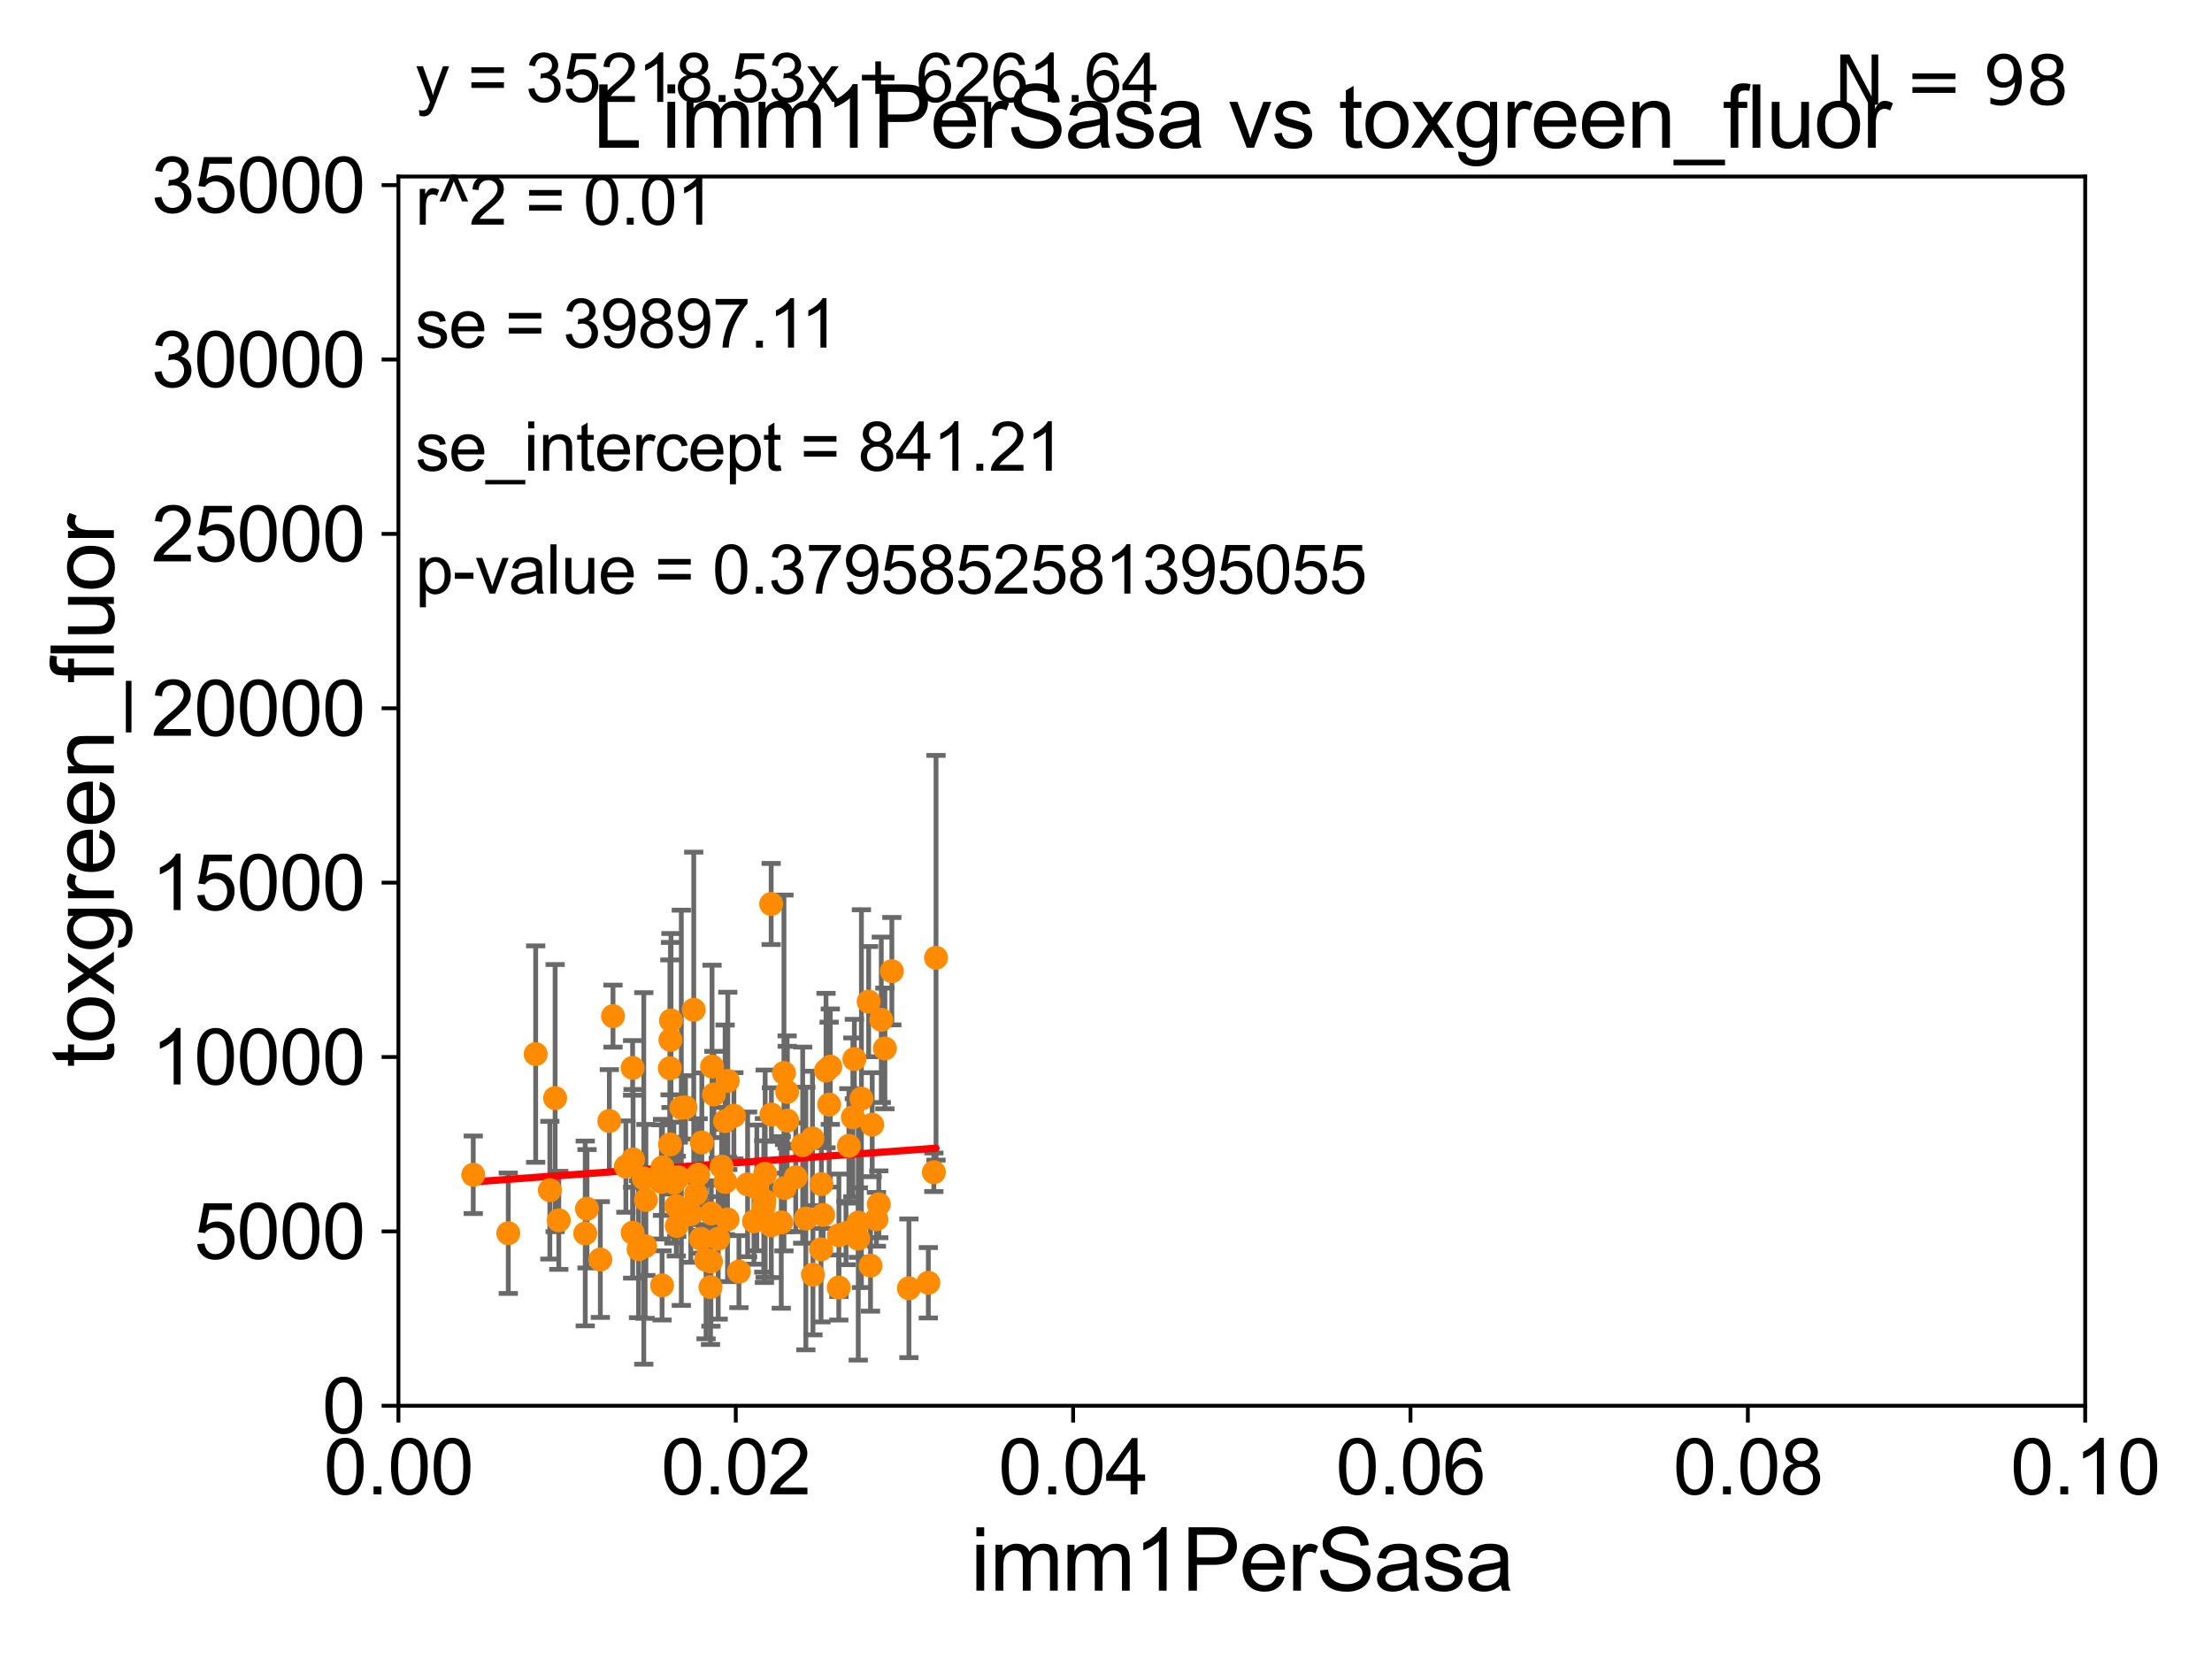 <?xml version="1.0" encoding="utf-8" standalone="no"?>
<!DOCTYPE svg PUBLIC "-//W3C//DTD SVG 1.1//EN"
  "http://www.w3.org/Graphics/SVG/1.1/DTD/svg11.dtd">
<svg xmlns:xlink="http://www.w3.org/1999/xlink" width="460.8pt" height="345.6pt" viewBox="0 0 460.8 345.6" xmlns="http://www.w3.org/2000/svg" version="1.1">
 <defs>
  <style type="text/css">*{stroke-linejoin: round; stroke-linecap: butt}</style>
 </defs>
 <g id="figure_1">
  <g id="patch_1">
   <path d="M 0 345.6 
L 460.8 345.6 
L 460.8 0 
L 0 0 
z
" style="fill: #ffffff"/>
  </g>
  <g id="axes_1">
   <g id="patch_2">
    <path d="M 83 292.84 
L 434.385 292.84 
L 434.385 36.775 
L 83 36.775 
z
" style="fill: #ffffff"/>
   </g>
   <g id="PathCollection_1">
    <defs>
     <path id="m7e37dcd422" d="M 0 1.118 
C 0.297 1.118 0.581 1 0.791 0.791 
C 1 0.581 1.118 0.297 1.118 0 
C 1.118 -0.297 1 -0.581 0.791 -0.791 
C 0.581 -1 0.297 -1.118 0 -1.118 
C -0.297 -1.118 -0.581 -1 -0.791 -0.791 
C -1 -0.581 -1.118 -0.297 -1.118 0 
C -1.118 0.297 -1 0.581 -0.791 0.791 
C -0.581 1 -0.297 1.118 0 1.118 
z
" style="stroke: #ff8c00"/>
    </defs>
    <g clip-path="url(#pe7f5ef9552)">
     <use xlink:href="#m7e37dcd422" x="147.083" y="262.444" style="fill: #ff8c00; stroke: #ff8c00"/>
     <use xlink:href="#m7e37dcd422" x="111.592" y="219.585" style="fill: #ff8c00; stroke: #ff8c00"/>
     <use xlink:href="#m7e37dcd422" x="114.543" y="247.937" style="fill: #ff8c00; stroke: #ff8c00"/>
     <use xlink:href="#m7e37dcd422" x="144.519" y="210.362" style="fill: #ff8c00; stroke: #ff8c00"/>
     <use xlink:href="#m7e37dcd422" x="137.777" y="246.215" style="fill: #ff8c00; stroke: #ff8c00"/>
     <use xlink:href="#m7e37dcd422" x="176.836" y="238.707" style="fill: #ff8c00; stroke: #ff8c00"/>
     <use xlink:href="#m7e37dcd422" x="131.795" y="256.795" style="fill: #ff8c00; stroke: #ff8c00"/>
     <use xlink:href="#m7e37dcd422" x="174.762" y="257.336" style="fill: #ff8c00; stroke: #ff8c00"/>
     <use xlink:href="#m7e37dcd422" x="163.973" y="227.469" style="fill: #ff8c00; stroke: #ff8c00"/>
     <use xlink:href="#m7e37dcd422" x="134.394" y="259.608" style="fill: #ff8c00; stroke: #ff8c00"/>
     <use xlink:href="#m7e37dcd422" x="127.7" y="211.676" style="fill: #ff8c00; stroke: #ff8c00"/>
     <use xlink:href="#m7e37dcd422" x="140.372" y="246.355" style="fill: #ff8c00; stroke: #ff8c00"/>
     <use xlink:href="#m7e37dcd422" x="159.402" y="244.517" style="fill: #ff8c00; stroke: #ff8c00"/>
     <use xlink:href="#m7e37dcd422" x="151.112" y="246.213" style="fill: #ff8c00; stroke: #ff8c00"/>
     <use xlink:href="#m7e37dcd422" x="194.542" y="244.201" style="fill: #ff8c00; stroke: #ff8c00"/>
     <use xlink:href="#m7e37dcd422" x="126.934" y="233.523" style="fill: #ff8c00; stroke: #ff8c00"/>
     <use xlink:href="#m7e37dcd422" x="172.074" y="223.011" style="fill: #ff8c00; stroke: #ff8c00"/>
     <use xlink:href="#m7e37dcd422" x="167.872" y="253.843" style="fill: #ff8c00; stroke: #ff8c00"/>
     <use xlink:href="#m7e37dcd422" x="176.238" y="256.876" style="fill: #ff8c00; stroke: #ff8c00"/>
     <use xlink:href="#m7e37dcd422" x="145.44" y="244.695" style="fill: #ff8c00; stroke: #ff8c00"/>
     <use xlink:href="#m7e37dcd422" x="157.664" y="247.463" style="fill: #ff8c00; stroke: #ff8c00"/>
     <use xlink:href="#m7e37dcd422" x="137.92" y="267.774" style="fill: #ff8c00; stroke: #ff8c00"/>
     <use xlink:href="#m7e37dcd422" x="142.801" y="230.683" style="fill: #ff8c00; stroke: #ff8c00"/>
     <use xlink:href="#m7e37dcd422" x="178.814" y="254.686" style="fill: #ff8c00; stroke: #ff8c00"/>
     <use xlink:href="#m7e37dcd422" x="174.73" y="268.213" style="fill: #ff8c00; stroke: #ff8c00"/>
     <use xlink:href="#m7e37dcd422" x="177.667" y="232.767" style="fill: #ff8c00; stroke: #ff8c00"/>
     <use xlink:href="#m7e37dcd422" x="162.751" y="254.653" style="fill: #ff8c00; stroke: #ff8c00"/>
     <use xlink:href="#m7e37dcd422" x="189.343" y="268.377" style="fill: #ff8c00; stroke: #ff8c00"/>
     <use xlink:href="#m7e37dcd422" x="165.769" y="245.247" style="fill: #ff8c00; stroke: #ff8c00"/>
     <use xlink:href="#m7e37dcd422" x="146.207" y="238" style="fill: #ff8c00; stroke: #ff8c00"/>
     <use xlink:href="#m7e37dcd422" x="153.934" y="264.906" style="fill: #ff8c00; stroke: #ff8c00"/>
     <use xlink:href="#m7e37dcd422" x="163.31" y="223.517" style="fill: #ff8c00; stroke: #ff8c00"/>
     <use xlink:href="#m7e37dcd422" x="151.555" y="254.027" style="fill: #ff8c00; stroke: #ff8c00"/>
     <use xlink:href="#m7e37dcd422" x="143.91" y="252.935" style="fill: #ff8c00; stroke: #ff8c00"/>
     <use xlink:href="#m7e37dcd422" x="140.979" y="255.382" style="fill: #ff8c00; stroke: #ff8c00"/>
     <use xlink:href="#m7e37dcd422" x="172.728" y="230.111" style="fill: #ff8c00; stroke: #ff8c00"/>
     <use xlink:href="#m7e37dcd422" x="160.675" y="255.266" style="fill: #ff8c00; stroke: #ff8c00"/>
     <use xlink:href="#m7e37dcd422" x="171.034" y="260.268" style="fill: #ff8c00; stroke: #ff8c00"/>
     <use xlink:href="#m7e37dcd422" x="163.99" y="233.457" style="fill: #ff8c00; stroke: #ff8c00"/>
     <use xlink:href="#m7e37dcd422" x="171.475" y="253.094" style="fill: #ff8c00; stroke: #ff8c00"/>
     <use xlink:href="#m7e37dcd422" x="184.34" y="218.41" style="fill: #ff8c00; stroke: #ff8c00"/>
     <use xlink:href="#m7e37dcd422" x="181.342" y="263.658" style="fill: #ff8c00; stroke: #ff8c00"/>
     <use xlink:href="#m7e37dcd422" x="148.097" y="262.788" style="fill: #ff8c00; stroke: #ff8c00"/>
     <use xlink:href="#m7e37dcd422" x="169.251" y="237.16" style="fill: #ff8c00; stroke: #ff8c00"/>
     <use xlink:href="#m7e37dcd422" x="185.789" y="202.315" style="fill: #ff8c00; stroke: #ff8c00"/>
     <use xlink:href="#m7e37dcd422" x="163.436" y="247.494" style="fill: #ff8c00; stroke: #ff8c00"/>
     <use xlink:href="#m7e37dcd422" x="183.589" y="212.437" style="fill: #ff8c00; stroke: #ff8c00"/>
     <use xlink:href="#m7e37dcd422" x="160.648" y="188.318" style="fill: #ff8c00; stroke: #ff8c00"/>
     <use xlink:href="#m7e37dcd422" x="169.35" y="265.544" style="fill: #ff8c00; stroke: #ff8c00"/>
     <use xlink:href="#m7e37dcd422" x="179.449" y="228.867" style="fill: #ff8c00; stroke: #ff8c00"/>
     <use xlink:href="#m7e37dcd422" x="159.112" y="251.34" style="fill: #ff8c00; stroke: #ff8c00"/>
     <use xlink:href="#m7e37dcd422" x="157.063" y="254.43" style="fill: #ff8c00; stroke: #ff8c00"/>
     <use xlink:href="#m7e37dcd422" x="167.214" y="238.555" style="fill: #ff8c00; stroke: #ff8c00"/>
     <use xlink:href="#m7e37dcd422" x="146.008" y="258.081" style="fill: #ff8c00; stroke: #ff8c00"/>
     <use xlink:href="#m7e37dcd422" x="139.551" y="222.536" style="fill: #ff8c00; stroke: #ff8c00"/>
     <use xlink:href="#m7e37dcd422" x="194.991" y="199.519" style="fill: #ff8c00; stroke: #ff8c00"/>
     <use xlink:href="#m7e37dcd422" x="145.008" y="248.698" style="fill: #ff8c00; stroke: #ff8c00"/>
     <use xlink:href="#m7e37dcd422" x="148.175" y="252.795" style="fill: #ff8c00; stroke: #ff8c00"/>
     <use xlink:href="#m7e37dcd422" x="125.059" y="262.381" style="fill: #ff8c00; stroke: #ff8c00"/>
     <use xlink:href="#m7e37dcd422" x="139.782" y="212.59" style="fill: #ff8c00; stroke: #ff8c00"/>
     <use xlink:href="#m7e37dcd422" x="133.025" y="260.235" style="fill: #ff8c00; stroke: #ff8c00"/>
     <use xlink:href="#m7e37dcd422" x="115.641" y="228.754" style="fill: #ff8c00; stroke: #ff8c00"/>
     <use xlink:href="#m7e37dcd422" x="155.739" y="246.729" style="fill: #ff8c00; stroke: #ff8c00"/>
     <use xlink:href="#m7e37dcd422" x="134.113" y="245.488" style="fill: #ff8c00; stroke: #ff8c00"/>
     <use xlink:href="#m7e37dcd422" x="105.882" y="256.906" style="fill: #ff8c00; stroke: #ff8c00"/>
     <use xlink:href="#m7e37dcd422" x="141.931" y="230.773" style="fill: #ff8c00; stroke: #ff8c00"/>
     <use xlink:href="#m7e37dcd422" x="116.408" y="254.221" style="fill: #ff8c00; stroke: #ff8c00"/>
     <use xlink:href="#m7e37dcd422" x="139.67" y="216.631" style="fill: #ff8c00; stroke: #ff8c00"/>
     <use xlink:href="#m7e37dcd422" x="148.333" y="222.186" style="fill: #ff8c00; stroke: #ff8c00"/>
     <use xlink:href="#m7e37dcd422" x="183.072" y="250.876" style="fill: #ff8c00; stroke: #ff8c00"/>
     <use xlink:href="#m7e37dcd422" x="193.387" y="267.225" style="fill: #ff8c00; stroke: #ff8c00"/>
     <use xlink:href="#m7e37dcd422" x="150.329" y="243.042" style="fill: #ff8c00; stroke: #ff8c00"/>
     <use xlink:href="#m7e37dcd422" x="151.057" y="233.554" style="fill: #ff8c00; stroke: #ff8c00"/>
     <use xlink:href="#m7e37dcd422" x="182.575" y="253.998" style="fill: #ff8c00; stroke: #ff8c00"/>
     <use xlink:href="#m7e37dcd422" x="149.618" y="258.039" style="fill: #ff8c00; stroke: #ff8c00"/>
     <use xlink:href="#m7e37dcd422" x="140.884" y="251.259" style="fill: #ff8c00; stroke: #ff8c00"/>
     <use xlink:href="#m7e37dcd422" x="178.792" y="258.035" style="fill: #ff8c00; stroke: #ff8c00"/>
     <use xlink:href="#m7e37dcd422" x="130.384" y="243.02" style="fill: #ff8c00; stroke: #ff8c00"/>
     <use xlink:href="#m7e37dcd422" x="160.702" y="232.181" style="fill: #ff8c00; stroke: #ff8c00"/>
     <use xlink:href="#m7e37dcd422" x="177.981" y="220.617" style="fill: #ff8c00; stroke: #ff8c00"/>
     <use xlink:href="#m7e37dcd422" x="141.298" y="245.252" style="fill: #ff8c00; stroke: #ff8c00"/>
     <use xlink:href="#m7e37dcd422" x="131.877" y="241.519" style="fill: #ff8c00; stroke: #ff8c00"/>
     <use xlink:href="#m7e37dcd422" x="131.785" y="222.462" style="fill: #ff8c00; stroke: #ff8c00"/>
     <use xlink:href="#m7e37dcd422" x="138.012" y="243.186" style="fill: #ff8c00; stroke: #ff8c00"/>
     <use xlink:href="#m7e37dcd422" x="151.61" y="225.169" style="fill: #ff8c00; stroke: #ff8c00"/>
     <use xlink:href="#m7e37dcd422" x="181.696" y="234.293" style="fill: #ff8c00; stroke: #ff8c00"/>
     <use xlink:href="#m7e37dcd422" x="121.918" y="256.952" style="fill: #ff8c00; stroke: #ff8c00"/>
     <use xlink:href="#m7e37dcd422" x="98.589" y="244.726" style="fill: #ff8c00; stroke: #ff8c00"/>
     <use xlink:href="#m7e37dcd422" x="152.884" y="232.438" style="fill: #ff8c00; stroke: #ff8c00"/>
     <use xlink:href="#m7e37dcd422" x="171.109" y="246.661" style="fill: #ff8c00; stroke: #ff8c00"/>
     <use xlink:href="#m7e37dcd422" x="148.718" y="227.996" style="fill: #ff8c00; stroke: #ff8c00"/>
     <use xlink:href="#m7e37dcd422" x="159.244" y="250.092" style="fill: #ff8c00; stroke: #ff8c00"/>
     <use xlink:href="#m7e37dcd422" x="122.285" y="251.808" style="fill: #ff8c00; stroke: #ff8c00"/>
     <use xlink:href="#m7e37dcd422" x="134.552" y="249.974" style="fill: #ff8c00; stroke: #ff8c00"/>
     <use xlink:href="#m7e37dcd422" x="172.969" y="222.208" style="fill: #ff8c00; stroke: #ff8c00"/>
     <use xlink:href="#m7e37dcd422" x="148.014" y="268.133" style="fill: #ff8c00; stroke: #ff8c00"/>
     <use xlink:href="#m7e37dcd422" x="180.958" y="208.655" style="fill: #ff8c00; stroke: #ff8c00"/>
     <use xlink:href="#m7e37dcd422" x="139.589" y="238.417" style="fill: #ff8c00; stroke: #ff8c00"/>
    </g>
   </g>
   <g id="matplotlib.axis_1">
    <g id="xtick_1">
     <g id="line2d_1">
      <defs>
       <path id="mba6da95c41" d="M 0 0 
L 0 3.5 
" style="stroke: #000000; stroke-width: 0.8"/>
      </defs>
      <g>
       <use xlink:href="#mba6da95c41" x="83" y="292.84" style="stroke: #000000; stroke-width: 0.8"/>
      </g>
     </g>
     <g id="text_1">
      <!-- 0.00 -->
      <g transform="translate(67.431 311.293)scale(0.16 -0.16)">
       <defs>
        <path id="ArialMT-30" d="M 266 2259 
Q 266 3072 433 3567 
Q 600 4063 929 4331 
Q 1259 4600 1759 4600 
Q 2128 4600 2406 4451 
Q 2684 4303 2865 4023 
Q 3047 3744 3150 3342 
Q 3253 2941 3253 2259 
Q 3253 1453 3087 958 
Q 2922 463 2592 192 
Q 2263 -78 1759 -78 
Q 1097 -78 719 397 
Q 266 969 266 2259 
z
M 844 2259 
Q 844 1131 1108 757 
Q 1372 384 1759 384 
Q 2147 384 2411 759 
Q 2675 1134 2675 2259 
Q 2675 3391 2411 3762 
Q 2147 4134 1753 4134 
Q 1366 4134 1134 3806 
Q 844 3388 844 2259 
z
" transform="scale(0.016)"/>
        <path id="ArialMT-2e" d="M 581 0 
L 581 641 
L 1222 641 
L 1222 0 
L 581 0 
z
" transform="scale(0.016)"/>
       </defs>
       <use xlink:href="#ArialMT-30"/>
       <use xlink:href="#ArialMT-2e" x="55.615"/>
       <use xlink:href="#ArialMT-30" x="83.398"/>
       <use xlink:href="#ArialMT-30" x="139.014"/>
      </g>
     </g>
    </g>
    <g id="xtick_2">
     <g id="line2d_2">
      <g>
       <use xlink:href="#mba6da95c41" x="153.277" y="292.84" style="stroke: #000000; stroke-width: 0.8"/>
      </g>
     </g>
     <g id="text_2">
      <!-- 0.02 -->
      <g transform="translate(137.708 311.293)scale(0.16 -0.16)">
       <defs>
        <path id="ArialMT-32" d="M 3222 541 
L 3222 0 
L 194 0 
Q 188 203 259 391 
Q 375 700 629 1000 
Q 884 1300 1366 1694 
Q 2113 2306 2375 2664 
Q 2638 3022 2638 3341 
Q 2638 3675 2398 3904 
Q 2159 4134 1775 4134 
Q 1369 4134 1125 3890 
Q 881 3647 878 3216 
L 300 3275 
Q 359 3922 746 4261 
Q 1134 4600 1788 4600 
Q 2447 4600 2831 4234 
Q 3216 3869 3216 3328 
Q 3216 3053 3103 2787 
Q 2991 2522 2730 2228 
Q 2469 1934 1863 1422 
Q 1356 997 1212 845 
Q 1069 694 975 541 
L 3222 541 
z
" transform="scale(0.016)"/>
       </defs>
       <use xlink:href="#ArialMT-30"/>
       <use xlink:href="#ArialMT-2e" x="55.615"/>
       <use xlink:href="#ArialMT-30" x="83.398"/>
       <use xlink:href="#ArialMT-32" x="139.014"/>
      </g>
     </g>
    </g>
    <g id="xtick_3">
     <g id="line2d_3">
      <g>
       <use xlink:href="#mba6da95c41" x="223.554" y="292.84" style="stroke: #000000; stroke-width: 0.8"/>
      </g>
     </g>
     <g id="text_3">
      <!-- 0.04 -->
      <g transform="translate(207.985 311.293)scale(0.16 -0.16)">
       <defs>
        <path id="ArialMT-34" d="M 2069 0 
L 2069 1097 
L 81 1097 
L 81 1613 
L 2172 4581 
L 2631 4581 
L 2631 1613 
L 3250 1613 
L 3250 1097 
L 2631 1097 
L 2631 0 
L 2069 0 
z
M 2069 1613 
L 2069 3678 
L 634 1613 
L 2069 1613 
z
" transform="scale(0.016)"/>
       </defs>
       <use xlink:href="#ArialMT-30"/>
       <use xlink:href="#ArialMT-2e" x="55.615"/>
       <use xlink:href="#ArialMT-30" x="83.398"/>
       <use xlink:href="#ArialMT-34" x="139.014"/>
      </g>
     </g>
    </g>
    <g id="xtick_4">
     <g id="line2d_4">
      <g>
       <use xlink:href="#mba6da95c41" x="293.831" y="292.84" style="stroke: #000000; stroke-width: 0.8"/>
      </g>
     </g>
     <g id="text_4">
      <!-- 0.06 -->
      <g transform="translate(278.262 311.293)scale(0.16 -0.16)">
       <defs>
        <path id="ArialMT-36" d="M 3184 3459 
L 2625 3416 
Q 2550 3747 2413 3897 
Q 2184 4138 1850 4138 
Q 1581 4138 1378 3988 
Q 1113 3794 959 3422 
Q 806 3050 800 2363 
Q 1003 2672 1297 2822 
Q 1591 2972 1913 2972 
Q 2475 2972 2870 2558 
Q 3266 2144 3266 1488 
Q 3266 1056 3080 686 
Q 2894 316 2569 119 
Q 2244 -78 1831 -78 
Q 1128 -78 684 439 
Q 241 956 241 2144 
Q 241 3472 731 4075 
Q 1159 4600 1884 4600 
Q 2425 4600 2770 4297 
Q 3116 3994 3184 3459 
z
M 888 1484 
Q 888 1194 1011 928 
Q 1134 663 1356 523 
Q 1578 384 1822 384 
Q 2178 384 2434 671 
Q 2691 959 2691 1453 
Q 2691 1928 2437 2201 
Q 2184 2475 1800 2475 
Q 1419 2475 1153 2201 
Q 888 1928 888 1484 
z
" transform="scale(0.016)"/>
       </defs>
       <use xlink:href="#ArialMT-30"/>
       <use xlink:href="#ArialMT-2e" x="55.615"/>
       <use xlink:href="#ArialMT-30" x="83.398"/>
       <use xlink:href="#ArialMT-36" x="139.014"/>
      </g>
     </g>
    </g>
    <g id="xtick_5">
     <g id="line2d_5">
      <g>
       <use xlink:href="#mba6da95c41" x="364.108" y="292.84" style="stroke: #000000; stroke-width: 0.8"/>
      </g>
     </g>
     <g id="text_5">
      <!-- 0.08 -->
      <g transform="translate(348.539 311.293)scale(0.16 -0.16)">
       <defs>
        <path id="ArialMT-38" d="M 1131 2484 
Q 781 2613 612 2850 
Q 444 3088 444 3419 
Q 444 3919 803 4259 
Q 1163 4600 1759 4600 
Q 2359 4600 2725 4251 
Q 3091 3903 3091 3403 
Q 3091 3084 2923 2848 
Q 2756 2613 2416 2484 
Q 2838 2347 3058 2040 
Q 3278 1734 3278 1309 
Q 3278 722 2862 322 
Q 2447 -78 1769 -78 
Q 1091 -78 675 323 
Q 259 725 259 1325 
Q 259 1772 486 2073 
Q 713 2375 1131 2484 
z
M 1019 3438 
Q 1019 3113 1228 2906 
Q 1438 2700 1772 2700 
Q 2097 2700 2305 2904 
Q 2513 3109 2513 3406 
Q 2513 3716 2298 3927 
Q 2084 4138 1766 4138 
Q 1444 4138 1231 3931 
Q 1019 3725 1019 3438 
z
M 838 1322 
Q 838 1081 952 856 
Q 1066 631 1291 507 
Q 1516 384 1775 384 
Q 2178 384 2440 643 
Q 2703 903 2703 1303 
Q 2703 1709 2433 1975 
Q 2163 2241 1756 2241 
Q 1359 2241 1098 1978 
Q 838 1716 838 1322 
z
" transform="scale(0.016)"/>
       </defs>
       <use xlink:href="#ArialMT-30"/>
       <use xlink:href="#ArialMT-2e" x="55.615"/>
       <use xlink:href="#ArialMT-30" x="83.398"/>
       <use xlink:href="#ArialMT-38" x="139.014"/>
      </g>
     </g>
    </g>
    <g id="xtick_6">
     <g id="line2d_6">
      <g>
       <use xlink:href="#mba6da95c41" x="434.385" y="292.84" style="stroke: #000000; stroke-width: 0.8"/>
      </g>
     </g>
     <g id="text_6">
      <!-- 0.10 -->
      <g transform="translate(418.816 311.293)scale(0.16 -0.16)">
       <defs>
        <path id="ArialMT-31" d="M 2384 0 
L 1822 0 
L 1822 3584 
Q 1619 3391 1289 3197 
Q 959 3003 697 2906 
L 697 3450 
Q 1169 3672 1522 3987 
Q 1875 4303 2022 4600 
L 2384 4600 
L 2384 0 
z
" transform="scale(0.016)"/>
       </defs>
       <use xlink:href="#ArialMT-30"/>
       <use xlink:href="#ArialMT-2e" x="55.615"/>
       <use xlink:href="#ArialMT-31" x="83.398"/>
       <use xlink:href="#ArialMT-30" x="139.014"/>
      </g>
     </g>
    </g>
    <g id="text_7">
     <!-- imm1PerSasa -->
     <g transform="translate(202.177 331.357)scale(0.18 -0.18)">
      <defs>
       <path id="ArialMT-69" d="M 425 3934 
L 425 4581 
L 988 4581 
L 988 3934 
L 425 3934 
z
M 425 0 
L 425 3319 
L 988 3319 
L 988 0 
L 425 0 
z
" transform="scale(0.016)"/>
       <path id="ArialMT-6d" d="M 422 0 
L 422 3319 
L 925 3319 
L 925 2853 
Q 1081 3097 1340 3245 
Q 1600 3394 1931 3394 
Q 2300 3394 2536 3241 
Q 2772 3088 2869 2813 
Q 3263 3394 3894 3394 
Q 4388 3394 4653 3120 
Q 4919 2847 4919 2278 
L 4919 0 
L 4359 0 
L 4359 2091 
Q 4359 2428 4304 2576 
Q 4250 2725 4106 2815 
Q 3963 2906 3769 2906 
Q 3419 2906 3187 2673 
Q 2956 2441 2956 1928 
L 2956 0 
L 2394 0 
L 2394 2156 
Q 2394 2531 2256 2718 
Q 2119 2906 1806 2906 
Q 1569 2906 1367 2781 
Q 1166 2656 1075 2415 
Q 984 2175 984 1722 
L 984 0 
L 422 0 
z
" transform="scale(0.016)"/>
       <path id="ArialMT-50" d="M 494 0 
L 494 4581 
L 2222 4581 
Q 2678 4581 2919 4538 
Q 3256 4481 3484 4323 
Q 3713 4166 3852 3881 
Q 3991 3597 3991 3256 
Q 3991 2672 3619 2267 
Q 3247 1863 2275 1863 
L 1100 1863 
L 1100 0 
L 494 0 
z
M 1100 2403 
L 2284 2403 
Q 2872 2403 3119 2622 
Q 3366 2841 3366 3238 
Q 3366 3525 3220 3729 
Q 3075 3934 2838 4000 
Q 2684 4041 2272 4041 
L 1100 4041 
L 1100 2403 
z
" transform="scale(0.016)"/>
       <path id="ArialMT-65" d="M 2694 1069 
L 3275 997 
Q 3138 488 2766 206 
Q 2394 -75 1816 -75 
Q 1088 -75 661 373 
Q 234 822 234 1631 
Q 234 2469 665 2931 
Q 1097 3394 1784 3394 
Q 2450 3394 2872 2941 
Q 3294 2488 3294 1666 
Q 3294 1616 3291 1516 
L 816 1516 
Q 847 969 1125 678 
Q 1403 388 1819 388 
Q 2128 388 2347 550 
Q 2566 713 2694 1069 
z
M 847 1978 
L 2700 1978 
Q 2663 2397 2488 2606 
Q 2219 2931 1791 2931 
Q 1403 2931 1139 2672 
Q 875 2413 847 1978 
z
" transform="scale(0.016)"/>
       <path id="ArialMT-72" d="M 416 0 
L 416 3319 
L 922 3319 
L 922 2816 
Q 1116 3169 1280 3281 
Q 1444 3394 1641 3394 
Q 1925 3394 2219 3213 
L 2025 2691 
Q 1819 2813 1613 2813 
Q 1428 2813 1281 2702 
Q 1134 2591 1072 2394 
Q 978 2094 978 1738 
L 978 0 
L 416 0 
z
" transform="scale(0.016)"/>
       <path id="ArialMT-53" d="M 288 1472 
L 859 1522 
Q 900 1178 1048 958 
Q 1197 738 1509 602 
Q 1822 466 2213 466 
Q 2559 466 2825 569 
Q 3091 672 3220 851 
Q 3350 1031 3350 1244 
Q 3350 1459 3225 1620 
Q 3100 1781 2813 1891 
Q 2628 1963 1997 2114 
Q 1366 2266 1113 2400 
Q 784 2572 623 2826 
Q 463 3081 463 3397 
Q 463 3744 659 4045 
Q 856 4347 1234 4503 
Q 1613 4659 2075 4659 
Q 2584 4659 2973 4495 
Q 3363 4331 3572 4012 
Q 3781 3694 3797 3291 
L 3216 3247 
Q 3169 3681 2898 3903 
Q 2628 4125 2100 4125 
Q 1550 4125 1298 3923 
Q 1047 3722 1047 3438 
Q 1047 3191 1225 3031 
Q 1400 2872 2139 2705 
Q 2878 2538 3153 2413 
Q 3553 2228 3743 1945 
Q 3934 1663 3934 1294 
Q 3934 928 3725 604 
Q 3516 281 3123 101 
Q 2731 -78 2241 -78 
Q 1619 -78 1198 103 
Q 778 284 539 648 
Q 300 1013 288 1472 
z
" transform="scale(0.016)"/>
       <path id="ArialMT-61" d="M 2588 409 
Q 2275 144 1986 34 
Q 1697 -75 1366 -75 
Q 819 -75 525 192 
Q 231 459 231 875 
Q 231 1119 342 1320 
Q 453 1522 633 1644 
Q 813 1766 1038 1828 
Q 1203 1872 1538 1913 
Q 2219 1994 2541 2106 
Q 2544 2222 2544 2253 
Q 2544 2597 2384 2738 
Q 2169 2928 1744 2928 
Q 1347 2928 1158 2789 
Q 969 2650 878 2297 
L 328 2372 
Q 403 2725 575 2942 
Q 747 3159 1072 3276 
Q 1397 3394 1825 3394 
Q 2250 3394 2515 3294 
Q 2781 3194 2906 3042 
Q 3031 2891 3081 2659 
Q 3109 2516 3109 2141 
L 3109 1391 
Q 3109 606 3145 398 
Q 3181 191 3288 0 
L 2700 0 
Q 2613 175 2588 409 
z
M 2541 1666 
Q 2234 1541 1622 1453 
Q 1275 1403 1131 1340 
Q 988 1278 909 1158 
Q 831 1038 831 891 
Q 831 666 1001 516 
Q 1172 366 1500 366 
Q 1825 366 2078 508 
Q 2331 650 2450 897 
Q 2541 1088 2541 1459 
L 2541 1666 
z
" transform="scale(0.016)"/>
       <path id="ArialMT-73" d="M 197 991 
L 753 1078 
Q 800 744 1014 566 
Q 1228 388 1613 388 
Q 2000 388 2187 545 
Q 2375 703 2375 916 
Q 2375 1106 2209 1216 
Q 2094 1291 1634 1406 
Q 1016 1563 777 1677 
Q 538 1791 414 1992 
Q 291 2194 291 2438 
Q 291 2659 392 2848 
Q 494 3038 669 3163 
Q 800 3259 1026 3326 
Q 1253 3394 1513 3394 
Q 1903 3394 2198 3281 
Q 2494 3169 2634 2976 
Q 2775 2784 2828 2463 
L 2278 2388 
Q 2241 2644 2061 2787 
Q 1881 2931 1553 2931 
Q 1166 2931 1000 2803 
Q 834 2675 834 2503 
Q 834 2394 903 2306 
Q 972 2216 1119 2156 
Q 1203 2125 1616 2013 
Q 2213 1853 2448 1751 
Q 2684 1650 2818 1456 
Q 2953 1263 2953 975 
Q 2953 694 2789 445 
Q 2625 197 2315 61 
Q 2006 -75 1616 -75 
Q 969 -75 630 194 
Q 291 463 197 991 
z
" transform="scale(0.016)"/>
      </defs>
      <use xlink:href="#ArialMT-69"/>
      <use xlink:href="#ArialMT-6d" x="22.217"/>
      <use xlink:href="#ArialMT-6d" x="105.518"/>
      <use xlink:href="#ArialMT-31" x="188.818"/>
      <use xlink:href="#ArialMT-50" x="244.434"/>
      <use xlink:href="#ArialMT-65" x="311.133"/>
      <use xlink:href="#ArialMT-72" x="366.748"/>
      <use xlink:href="#ArialMT-53" x="400.049"/>
      <use xlink:href="#ArialMT-61" x="466.748"/>
      <use xlink:href="#ArialMT-73" x="522.363"/>
      <use xlink:href="#ArialMT-61" x="572.363"/>
     </g>
    </g>
   </g>
   <g id="matplotlib.axis_2">
    <g id="ytick_1">
     <g id="line2d_7">
      <defs>
       <path id="m6d79f034d9" d="M 0 0 
L -3.5 0 
" style="stroke: #000000; stroke-width: 0.8"/>
      </defs>
      <g>
       <use xlink:href="#m6d79f034d9" x="83" y="292.84" style="stroke: #000000; stroke-width: 0.8"/>
      </g>
     </g>
     <g id="text_8">
      <!-- 0 -->
      <g transform="translate(67.103 298.566)scale(0.16 -0.16)">
       <use xlink:href="#ArialMT-30"/>
      </g>
     </g>
    </g>
    <g id="ytick_2">
     <g id="line2d_8">
      <g>
       <use xlink:href="#m6d79f034d9" x="83" y="256.516" style="stroke: #000000; stroke-width: 0.8"/>
      </g>
     </g>
     <g id="text_9">
      <!-- 5000 -->
      <g transform="translate(40.41 262.242)scale(0.16 -0.16)">
       <defs>
        <path id="ArialMT-35" d="M 266 1200 
L 856 1250 
Q 922 819 1161 601 
Q 1400 384 1738 384 
Q 2144 384 2425 690 
Q 2706 997 2706 1503 
Q 2706 1984 2436 2262 
Q 2166 2541 1728 2541 
Q 1456 2541 1237 2417 
Q 1019 2294 894 2097 
L 366 2166 
L 809 4519 
L 3088 4519 
L 3088 3981 
L 1259 3981 
L 1013 2750 
Q 1425 3038 1878 3038 
Q 2478 3038 2890 2622 
Q 3303 2206 3303 1553 
Q 3303 931 2941 478 
Q 2500 -78 1738 -78 
Q 1113 -78 717 272 
Q 322 622 266 1200 
z
" transform="scale(0.016)"/>
       </defs>
       <use xlink:href="#ArialMT-35"/>
       <use xlink:href="#ArialMT-30" x="55.615"/>
       <use xlink:href="#ArialMT-30" x="111.23"/>
       <use xlink:href="#ArialMT-30" x="166.846"/>
      </g>
     </g>
    </g>
    <g id="ytick_3">
     <g id="line2d_9">
      <g>
       <use xlink:href="#m6d79f034d9" x="83" y="220.192" style="stroke: #000000; stroke-width: 0.8"/>
      </g>
     </g>
     <g id="text_10">
      <!-- 10000 -->
      <g transform="translate(31.512 225.918)scale(0.16 -0.16)">
       <use xlink:href="#ArialMT-31"/>
       <use xlink:href="#ArialMT-30" x="55.615"/>
       <use xlink:href="#ArialMT-30" x="111.23"/>
       <use xlink:href="#ArialMT-30" x="166.846"/>
       <use xlink:href="#ArialMT-30" x="222.461"/>
      </g>
     </g>
    </g>
    <g id="ytick_4">
     <g id="line2d_10">
      <g>
       <use xlink:href="#m6d79f034d9" x="83" y="183.867" style="stroke: #000000; stroke-width: 0.8"/>
      </g>
     </g>
     <g id="text_11">
      <!-- 15000 -->
      <g transform="translate(31.512 189.594)scale(0.16 -0.16)">
       <use xlink:href="#ArialMT-31"/>
       <use xlink:href="#ArialMT-35" x="55.615"/>
       <use xlink:href="#ArialMT-30" x="111.23"/>
       <use xlink:href="#ArialMT-30" x="166.846"/>
       <use xlink:href="#ArialMT-30" x="222.461"/>
      </g>
     </g>
    </g>
    <g id="ytick_5">
     <g id="line2d_11">
      <g>
       <use xlink:href="#m6d79f034d9" x="83" y="147.543" style="stroke: #000000; stroke-width: 0.8"/>
      </g>
     </g>
     <g id="text_12">
      <!-- 20000 -->
      <g transform="translate(31.512 153.27)scale(0.16 -0.16)">
       <use xlink:href="#ArialMT-32"/>
       <use xlink:href="#ArialMT-30" x="55.615"/>
       <use xlink:href="#ArialMT-30" x="111.23"/>
       <use xlink:href="#ArialMT-30" x="166.846"/>
       <use xlink:href="#ArialMT-30" x="222.461"/>
      </g>
     </g>
    </g>
    <g id="ytick_6">
     <g id="line2d_12">
      <g>
       <use xlink:href="#m6d79f034d9" x="83" y="111.219" style="stroke: #000000; stroke-width: 0.8"/>
      </g>
     </g>
     <g id="text_13">
      <!-- 25000 -->
      <g transform="translate(31.512 116.945)scale(0.16 -0.16)">
       <use xlink:href="#ArialMT-32"/>
       <use xlink:href="#ArialMT-35" x="55.615"/>
       <use xlink:href="#ArialMT-30" x="111.23"/>
       <use xlink:href="#ArialMT-30" x="166.846"/>
       <use xlink:href="#ArialMT-30" x="222.461"/>
      </g>
     </g>
    </g>
    <g id="ytick_7">
     <g id="line2d_13">
      <g>
       <use xlink:href="#m6d79f034d9" x="83" y="74.895" style="stroke: #000000; stroke-width: 0.8"/>
      </g>
     </g>
     <g id="text_14">
      <!-- 30000 -->
      <g transform="translate(31.512 80.621)scale(0.16 -0.16)">
       <defs>
        <path id="ArialMT-33" d="M 269 1209 
L 831 1284 
Q 928 806 1161 595 
Q 1394 384 1728 384 
Q 2125 384 2398 659 
Q 2672 934 2672 1341 
Q 2672 1728 2419 1979 
Q 2166 2231 1775 2231 
Q 1616 2231 1378 2169 
L 1441 2663 
Q 1497 2656 1531 2656 
Q 1891 2656 2178 2843 
Q 2466 3031 2466 3422 
Q 2466 3731 2256 3934 
Q 2047 4138 1716 4138 
Q 1388 4138 1169 3931 
Q 950 3725 888 3313 
L 325 3413 
Q 428 3978 793 4289 
Q 1159 4600 1703 4600 
Q 2078 4600 2393 4439 
Q 2709 4278 2876 4000 
Q 3044 3722 3044 3409 
Q 3044 3113 2884 2869 
Q 2725 2625 2413 2481 
Q 2819 2388 3044 2092 
Q 3269 1797 3269 1353 
Q 3269 753 2831 336 
Q 2394 -81 1725 -81 
Q 1122 -81 723 278 
Q 325 638 269 1209 
z
" transform="scale(0.016)"/>
       </defs>
       <use xlink:href="#ArialMT-33"/>
       <use xlink:href="#ArialMT-30" x="55.615"/>
       <use xlink:href="#ArialMT-30" x="111.23"/>
       <use xlink:href="#ArialMT-30" x="166.846"/>
       <use xlink:href="#ArialMT-30" x="222.461"/>
      </g>
     </g>
    </g>
    <g id="ytick_8">
     <g id="line2d_14">
      <g>
       <use xlink:href="#m6d79f034d9" x="83" y="38.571" style="stroke: #000000; stroke-width: 0.8"/>
      </g>
     </g>
     <g id="text_15">
      <!-- 35000 -->
      <g transform="translate(31.512 44.297)scale(0.16 -0.16)">
       <use xlink:href="#ArialMT-33"/>
       <use xlink:href="#ArialMT-35" x="55.615"/>
       <use xlink:href="#ArialMT-30" x="111.23"/>
       <use xlink:href="#ArialMT-30" x="166.846"/>
       <use xlink:href="#ArialMT-30" x="222.461"/>
      </g>
     </g>
    </g>
    <g id="text_16">
     <!-- toxgreen_fluor -->
     <g transform="translate(23.724 222.34)rotate(-90)scale(0.18 -0.18)">
      <defs>
       <path id="ArialMT-74" d="M 1650 503 
L 1731 6 
Q 1494 -44 1306 -44 
Q 1000 -44 831 53 
Q 663 150 594 308 
Q 525 466 525 972 
L 525 2881 
L 113 2881 
L 113 3319 
L 525 3319 
L 525 4141 
L 1084 4478 
L 1084 3319 
L 1650 3319 
L 1650 2881 
L 1084 2881 
L 1084 941 
Q 1084 700 1114 631 
Q 1144 563 1211 522 
Q 1278 481 1403 481 
Q 1497 481 1650 503 
z
" transform="scale(0.016)"/>
       <path id="ArialMT-6f" d="M 213 1659 
Q 213 2581 725 3025 
Q 1153 3394 1769 3394 
Q 2453 3394 2887 2945 
Q 3322 2497 3322 1706 
Q 3322 1066 3130 698 
Q 2938 331 2570 128 
Q 2203 -75 1769 -75 
Q 1072 -75 642 372 
Q 213 819 213 1659 
z
M 791 1659 
Q 791 1022 1069 705 
Q 1347 388 1769 388 
Q 2188 388 2466 706 
Q 2744 1025 2744 1678 
Q 2744 2294 2464 2611 
Q 2184 2928 1769 2928 
Q 1347 2928 1069 2612 
Q 791 2297 791 1659 
z
" transform="scale(0.016)"/>
       <path id="ArialMT-78" d="M 47 0 
L 1259 1725 
L 138 3319 
L 841 3319 
L 1350 2541 
Q 1494 2319 1581 2169 
Q 1719 2375 1834 2534 
L 2394 3319 
L 3066 3319 
L 1919 1756 
L 3153 0 
L 2463 0 
L 1781 1031 
L 1600 1309 
L 728 0 
L 47 0 
z
" transform="scale(0.016)"/>
       <path id="ArialMT-67" d="M 319 -275 
L 866 -356 
Q 900 -609 1056 -725 
Q 1266 -881 1628 -881 
Q 2019 -881 2231 -725 
Q 2444 -569 2519 -288 
Q 2563 -116 2559 434 
Q 2191 0 1641 0 
Q 956 0 581 494 
Q 206 988 206 1678 
Q 206 2153 378 2554 
Q 550 2956 876 3175 
Q 1203 3394 1644 3394 
Q 2231 3394 2613 2919 
L 2613 3319 
L 3131 3319 
L 3131 450 
Q 3131 -325 2973 -648 
Q 2816 -972 2473 -1159 
Q 2131 -1347 1631 -1347 
Q 1038 -1347 672 -1080 
Q 306 -813 319 -275 
z
M 784 1719 
Q 784 1066 1043 766 
Q 1303 466 1694 466 
Q 2081 466 2343 764 
Q 2606 1063 2606 1700 
Q 2606 2309 2336 2618 
Q 2066 2928 1684 2928 
Q 1309 2928 1046 2623 
Q 784 2319 784 1719 
z
" transform="scale(0.016)"/>
       <path id="ArialMT-6e" d="M 422 0 
L 422 3319 
L 928 3319 
L 928 2847 
Q 1294 3394 1984 3394 
Q 2284 3394 2536 3286 
Q 2788 3178 2913 3003 
Q 3038 2828 3088 2588 
Q 3119 2431 3119 2041 
L 3119 0 
L 2556 0 
L 2556 2019 
Q 2556 2363 2490 2533 
Q 2425 2703 2258 2804 
Q 2091 2906 1866 2906 
Q 1506 2906 1245 2678 
Q 984 2450 984 1813 
L 984 0 
L 422 0 
z
" transform="scale(0.016)"/>
       <path id="ArialMT-5f" d="M -97 -1272 
L -97 -866 
L 3631 -866 
L 3631 -1272 
L -97 -1272 
z
" transform="scale(0.016)"/>
       <path id="ArialMT-66" d="M 556 0 
L 556 2881 
L 59 2881 
L 59 3319 
L 556 3319 
L 556 3672 
Q 556 4006 616 4169 
Q 697 4388 901 4523 
Q 1106 4659 1475 4659 
Q 1713 4659 2000 4603 
L 1916 4113 
Q 1741 4144 1584 4144 
Q 1328 4144 1222 4034 
Q 1116 3925 1116 3625 
L 1116 3319 
L 1763 3319 
L 1763 2881 
L 1116 2881 
L 1116 0 
L 556 0 
z
" transform="scale(0.016)"/>
       <path id="ArialMT-6c" d="M 409 0 
L 409 4581 
L 972 4581 
L 972 0 
L 409 0 
z
" transform="scale(0.016)"/>
       <path id="ArialMT-75" d="M 2597 0 
L 2597 488 
Q 2209 -75 1544 -75 
Q 1250 -75 995 37 
Q 741 150 617 320 
Q 494 491 444 738 
Q 409 903 409 1263 
L 409 3319 
L 972 3319 
L 972 1478 
Q 972 1038 1006 884 
Q 1059 663 1231 536 
Q 1403 409 1656 409 
Q 1909 409 2131 539 
Q 2353 669 2445 892 
Q 2538 1116 2538 1541 
L 2538 3319 
L 3100 3319 
L 3100 0 
L 2597 0 
z
" transform="scale(0.016)"/>
      </defs>
      <use xlink:href="#ArialMT-74"/>
      <use xlink:href="#ArialMT-6f" x="27.783"/>
      <use xlink:href="#ArialMT-78" x="83.398"/>
      <use xlink:href="#ArialMT-67" x="133.398"/>
      <use xlink:href="#ArialMT-72" x="189.014"/>
      <use xlink:href="#ArialMT-65" x="222.314"/>
      <use xlink:href="#ArialMT-65" x="277.93"/>
      <use xlink:href="#ArialMT-6e" x="333.545"/>
      <use xlink:href="#ArialMT-5f" x="389.16"/>
      <use xlink:href="#ArialMT-66" x="444.775"/>
      <use xlink:href="#ArialMT-6c" x="472.559"/>
      <use xlink:href="#ArialMT-75" x="494.775"/>
      <use xlink:href="#ArialMT-6f" x="550.391"/>
      <use xlink:href="#ArialMT-72" x="606.006"/>
     </g>
    </g>
   </g>
   <g id="LineCollection_1">
    <path d="M 147.083 278.894 
L 147.083 245.995 
" clip-path="url(#pe7f5ef9552)" style="fill: none; stroke: #696969"/>
    <path d="M 111.592 242.124 
L 111.592 197.045 
" clip-path="url(#pe7f5ef9552)" style="fill: none; stroke: #696969"/>
    <path d="M 114.543 262.278 
L 114.543 233.597 
" clip-path="url(#pe7f5ef9552)" style="fill: none; stroke: #696969"/>
    <path d="M 144.519 243.205 
L 144.519 177.519 
" clip-path="url(#pe7f5ef9552)" style="fill: none; stroke: #696969"/>
    <path d="M 137.777 258.108 
L 137.777 234.323 
" clip-path="url(#pe7f5ef9552)" style="fill: none; stroke: #696969"/>
    <path d="M 176.836 250.635 
L 176.836 226.78 
" clip-path="url(#pe7f5ef9552)" style="fill: none; stroke: #696969"/>
    <path d="M 131.795 266.257 
L 131.795 247.333 
" clip-path="url(#pe7f5ef9552)" style="fill: none; stroke: #696969"/>
    <path d="M 174.762 270.099 
L 174.762 244.574 
" clip-path="url(#pe7f5ef9552)" style="fill: none; stroke: #696969"/>
    <path d="M 163.973 239.139 
L 163.973 215.799 
" clip-path="url(#pe7f5ef9552)" style="fill: none; stroke: #696969"/>
    <path d="M 134.394 274.629 
L 134.394 244.588 
" clip-path="url(#pe7f5ef9552)" style="fill: none; stroke: #696969"/>
    <path d="M 127.7 218.136 
L 127.7 205.216 
" clip-path="url(#pe7f5ef9552)" style="fill: none; stroke: #696969"/>
    <path d="M 140.372 258.956 
L 140.372 233.754 
" clip-path="url(#pe7f5ef9552)" style="fill: none; stroke: #696969"/>
    <path d="M 159.402 266.123 
L 159.402 222.911 
" clip-path="url(#pe7f5ef9552)" style="fill: none; stroke: #696969"/>
    <path d="M 151.112 257.2 
L 151.112 235.226 
" clip-path="url(#pe7f5ef9552)" style="fill: none; stroke: #696969"/>
    <path d="M 194.542 248.219 
L 194.542 240.183 
" clip-path="url(#pe7f5ef9552)" style="fill: none; stroke: #696969"/>
    <path d="M 126.934 244.226 
L 126.934 222.821 
" clip-path="url(#pe7f5ef9552)" style="fill: none; stroke: #696969"/>
    <path d="M 172.074 239.093 
L 172.074 206.928 
" clip-path="url(#pe7f5ef9552)" style="fill: none; stroke: #696969"/>
    <path d="M 167.872 281.193 
L 167.872 226.493 
" clip-path="url(#pe7f5ef9552)" style="fill: none; stroke: #696969"/>
    <path d="M 176.238 263.461 
L 176.238 250.292 
" clip-path="url(#pe7f5ef9552)" style="fill: none; stroke: #696969"/>
    <path d="M 145.44 256.341 
L 145.44 233.048 
" clip-path="url(#pe7f5ef9552)" style="fill: none; stroke: #696969"/>
    <path d="M 157.664 260.564 
L 157.664 234.362 
" clip-path="url(#pe7f5ef9552)" style="fill: none; stroke: #696969"/>
    <path d="M 137.92 274.976 
L 137.92 260.571 
" clip-path="url(#pe7f5ef9552)" style="fill: none; stroke: #696969"/>
    <path d="M 142.801 237.276 
L 142.801 224.09 
" clip-path="url(#pe7f5ef9552)" style="fill: none; stroke: #696969"/>
    <path d="M 178.814 261.93 
L 178.814 247.442 
" clip-path="url(#pe7f5ef9552)" style="fill: none; stroke: #696969"/>
    <path d="M 174.73 274.986 
L 174.73 261.44 
" clip-path="url(#pe7f5ef9552)" style="fill: none; stroke: #696969"/>
    <path d="M 177.667 249.305 
L 177.667 216.229 
" clip-path="url(#pe7f5ef9552)" style="fill: none; stroke: #696969"/>
    <path d="M 162.751 272.522 
L 162.751 236.785 
" clip-path="url(#pe7f5ef9552)" style="fill: none; stroke: #696969"/>
    <path d="M 189.343 282.822 
L 189.343 253.931 
" clip-path="url(#pe7f5ef9552)" style="fill: none; stroke: #696969"/>
    <path d="M 165.769 256.588 
L 165.769 233.905 
" clip-path="url(#pe7f5ef9552)" style="fill: none; stroke: #696969"/>
    <path d="M 146.207 252.495 
L 146.207 223.504 
" clip-path="url(#pe7f5ef9552)" style="fill: none; stroke: #696969"/>
    <path d="M 153.934 272.406 
L 153.934 257.406 
" clip-path="url(#pe7f5ef9552)" style="fill: none; stroke: #696969"/>
    <path d="M 163.31 260.583 
L 163.31 186.451 
" clip-path="url(#pe7f5ef9552)" style="fill: none; stroke: #696969"/>
    <path d="M 151.555 266.983 
L 151.555 241.07 
" clip-path="url(#pe7f5ef9552)" style="fill: none; stroke: #696969"/>
    <path d="M 143.91 262.95 
L 143.91 242.921 
" clip-path="url(#pe7f5ef9552)" style="fill: none; stroke: #696969"/>
    <path d="M 140.979 257.586 
L 140.979 253.179 
" clip-path="url(#pe7f5ef9552)" style="fill: none; stroke: #696969"/>
    <path d="M 172.728 247.286 
L 172.728 212.937 
" clip-path="url(#pe7f5ef9552)" style="fill: none; stroke: #696969"/>
    <path d="M 160.675 266.143 
L 160.675 244.389 
" clip-path="url(#pe7f5ef9552)" style="fill: none; stroke: #696969"/>
    <path d="M 171.034 275.379 
L 171.034 245.158 
" clip-path="url(#pe7f5ef9552)" style="fill: none; stroke: #696969"/>
    <path d="M 163.99 248.952 
L 163.99 217.963 
" clip-path="url(#pe7f5ef9552)" style="fill: none; stroke: #696969"/>
    <path d="M 171.475 260.872 
L 171.475 245.315 
" clip-path="url(#pe7f5ef9552)" style="fill: none; stroke: #696969"/>
    <path d="M 184.34 230.984 
L 184.34 205.837 
" clip-path="url(#pe7f5ef9552)" style="fill: none; stroke: #696969"/>
    <path d="M 181.342 273.139 
L 181.342 254.176 
" clip-path="url(#pe7f5ef9552)" style="fill: none; stroke: #696969"/>
    <path d="M 148.097 276.28 
L 148.097 249.296 
" clip-path="url(#pe7f5ef9552)" style="fill: none; stroke: #696969"/>
    <path d="M 169.251 251.168 
L 169.251 223.152 
" clip-path="url(#pe7f5ef9552)" style="fill: none; stroke: #696969"/>
    <path d="M 185.789 213.501 
L 185.789 191.129 
" clip-path="url(#pe7f5ef9552)" style="fill: none; stroke: #696969"/>
    <path d="M 163.436 256.575 
L 163.436 238.412 
" clip-path="url(#pe7f5ef9552)" style="fill: none; stroke: #696969"/>
    <path d="M 183.589 229.665 
L 183.589 195.21 
" clip-path="url(#pe7f5ef9552)" style="fill: none; stroke: #696969"/>
    <path d="M 160.648 196.764 
L 160.648 179.872 
" clip-path="url(#pe7f5ef9552)" style="fill: none; stroke: #696969"/>
    <path d="M 169.35 278.078 
L 169.35 253.01 
" clip-path="url(#pe7f5ef9552)" style="fill: none; stroke: #696969"/>
    <path d="M 179.449 268.214 
L 179.449 189.519 
" clip-path="url(#pe7f5ef9552)" style="fill: none; stroke: #696969"/>
    <path d="M 159.112 265.013 
L 159.112 237.668 
" clip-path="url(#pe7f5ef9552)" style="fill: none; stroke: #696969"/>
    <path d="M 157.063 263.356 
L 157.063 245.504 
" clip-path="url(#pe7f5ef9552)" style="fill: none; stroke: #696969"/>
    <path d="M 167.214 258.981 
L 167.214 218.13 
" clip-path="url(#pe7f5ef9552)" style="fill: none; stroke: #696969"/>
    <path d="M 146.008 261.055 
L 146.008 255.107 
" clip-path="url(#pe7f5ef9552)" style="fill: none; stroke: #696969"/>
    <path d="M 139.551 245.106 
L 139.551 199.966 
" clip-path="url(#pe7f5ef9552)" style="fill: none; stroke: #696969"/>
    <path d="M 194.991 241.67 
L 194.991 157.368 
" clip-path="url(#pe7f5ef9552)" style="fill: none; stroke: #696969"/>
    <path d="M 145.008 253.374 
L 145.008 244.022 
" clip-path="url(#pe7f5ef9552)" style="fill: none; stroke: #696969"/>
    <path d="M 148.175 258.758 
L 148.175 246.832 
" clip-path="url(#pe7f5ef9552)" style="fill: none; stroke: #696969"/>
    <path d="M 125.059 274.44 
L 125.059 250.322 
" clip-path="url(#pe7f5ef9552)" style="fill: none; stroke: #696969"/>
    <path d="M 139.782 230.711 
L 139.782 194.469 
" clip-path="url(#pe7f5ef9552)" style="fill: none; stroke: #696969"/>
    <path d="M 133.025 274.491 
L 133.025 245.979 
" clip-path="url(#pe7f5ef9552)" style="fill: none; stroke: #696969"/>
    <path d="M 115.641 256.579 
L 115.641 200.929 
" clip-path="url(#pe7f5ef9552)" style="fill: none; stroke: #696969"/>
    <path d="M 155.739 261.8 
L 155.739 231.658 
" clip-path="url(#pe7f5ef9552)" style="fill: none; stroke: #696969"/>
    <path d="M 134.113 284.188 
L 134.113 206.788 
" clip-path="url(#pe7f5ef9552)" style="fill: none; stroke: #696969"/>
    <path d="M 105.882 269.448 
L 105.882 244.363 
" clip-path="url(#pe7f5ef9552)" style="fill: none; stroke: #696969"/>
    <path d="M 141.931 271.943 
L 141.931 189.603 
" clip-path="url(#pe7f5ef9552)" style="fill: none; stroke: #696969"/>
    <path d="M 116.408 264.43 
L 116.408 244.011 
" clip-path="url(#pe7f5ef9552)" style="fill: none; stroke: #696969"/>
    <path d="M 139.67 236.936 
L 139.67 196.326 
" clip-path="url(#pe7f5ef9552)" style="fill: none; stroke: #696969"/>
    <path d="M 148.333 243.302 
L 148.333 201.069 
" clip-path="url(#pe7f5ef9552)" style="fill: none; stroke: #696969"/>
    <path d="M 183.072 257.841 
L 183.072 243.911 
" clip-path="url(#pe7f5ef9552)" style="fill: none; stroke: #696969"/>
    <path d="M 193.387 274.559 
L 193.387 259.891 
" clip-path="url(#pe7f5ef9552)" style="fill: none; stroke: #696969"/>
    <path d="M 150.329 255.396 
L 150.329 230.689 
" clip-path="url(#pe7f5ef9552)" style="fill: none; stroke: #696969"/>
    <path d="M 151.057 253.579 
L 151.057 213.529 
" clip-path="url(#pe7f5ef9552)" style="fill: none; stroke: #696969"/>
    <path d="M 182.575 259.601 
L 182.575 248.395 
" clip-path="url(#pe7f5ef9552)" style="fill: none; stroke: #696969"/>
    <path d="M 149.618 274.796 
L 149.618 241.283 
" clip-path="url(#pe7f5ef9552)" style="fill: none; stroke: #696969"/>
    <path d="M 140.884 261.648 
L 140.884 240.87 
" clip-path="url(#pe7f5ef9552)" style="fill: none; stroke: #696969"/>
    <path d="M 178.792 283.334 
L 178.792 232.736 
" clip-path="url(#pe7f5ef9552)" style="fill: none; stroke: #696969"/>
    <path d="M 130.384 252.532 
L 130.384 233.507 
" clip-path="url(#pe7f5ef9552)" style="fill: none; stroke: #696969"/>
    <path d="M 160.702 237.749 
L 160.702 226.614 
" clip-path="url(#pe7f5ef9552)" style="fill: none; stroke: #696969"/>
    <path d="M 177.981 228.893 
L 177.981 212.342 
" clip-path="url(#pe7f5ef9552)" style="fill: none; stroke: #696969"/>
    <path d="M 141.298 252.571 
L 141.298 237.932 
" clip-path="url(#pe7f5ef9552)" style="fill: none; stroke: #696969"/>
    <path d="M 131.877 256.086 
L 131.877 226.952 
" clip-path="url(#pe7f5ef9552)" style="fill: none; stroke: #696969"/>
    <path d="M 131.785 228.153 
L 131.785 216.77 
" clip-path="url(#pe7f5ef9552)" style="fill: none; stroke: #696969"/>
    <path d="M 138.012 253.181 
L 138.012 233.191 
" clip-path="url(#pe7f5ef9552)" style="fill: none; stroke: #696969"/>
    <path d="M 151.61 243.634 
L 151.61 206.704 
" clip-path="url(#pe7f5ef9552)" style="fill: none; stroke: #696969"/>
    <path d="M 181.696 245.121 
L 181.696 223.466 
" clip-path="url(#pe7f5ef9552)" style="fill: none; stroke: #696969"/>
    <path d="M 121.918 276.201 
L 121.918 237.704 
" clip-path="url(#pe7f5ef9552)" style="fill: none; stroke: #696969"/>
    <path d="M 98.589 252.803 
L 98.589 236.648 
" clip-path="url(#pe7f5ef9552)" style="fill: none; stroke: #696969"/>
    <path d="M 152.884 241.415 
L 152.884 223.461 
" clip-path="url(#pe7f5ef9552)" style="fill: none; stroke: #696969"/>
    <path d="M 171.109 255.89 
L 171.109 237.433 
" clip-path="url(#pe7f5ef9552)" style="fill: none; stroke: #696969"/>
    <path d="M 148.718 236.977 
L 148.718 219.014 
" clip-path="url(#pe7f5ef9552)" style="fill: none; stroke: #696969"/>
    <path d="M 159.244 267.173 
L 159.244 233.011 
" clip-path="url(#pe7f5ef9552)" style="fill: none; stroke: #696969"/>
    <path d="M 122.285 264.14 
L 122.285 239.476 
" clip-path="url(#pe7f5ef9552)" style="fill: none; stroke: #696969"/>
    <path d="M 134.552 265.704 
L 134.552 234.245 
" clip-path="url(#pe7f5ef9552)" style="fill: none; stroke: #696969"/>
    <path d="M 172.969 234.227 
L 172.969 210.188 
" clip-path="url(#pe7f5ef9552)" style="fill: none; stroke: #696969"/>
    <path d="M 148.014 280.072 
L 148.014 256.194 
" clip-path="url(#pe7f5ef9552)" style="fill: none; stroke: #696969"/>
    <path d="M 180.958 220.134 
L 180.958 197.176 
" clip-path="url(#pe7f5ef9552)" style="fill: none; stroke: #696969"/>
    <path d="M 139.589 248.758 
L 139.589 228.077 
" clip-path="url(#pe7f5ef9552)" style="fill: none; stroke: #696969"/>
   </g>
   <g id="line2d_15">
    <defs>
     <path id="m85af2b910d" d="M 2 0 
L -2 -0 
" style="stroke: #696969"/>
    </defs>
    <g clip-path="url(#pe7f5ef9552)">
     <use xlink:href="#m85af2b910d" x="147.083" y="278.894" style="fill: #696969; stroke: #696969"/>
     <use xlink:href="#m85af2b910d" x="111.592" y="242.124" style="fill: #696969; stroke: #696969"/>
     <use xlink:href="#m85af2b910d" x="114.543" y="262.278" style="fill: #696969; stroke: #696969"/>
     <use xlink:href="#m85af2b910d" x="144.519" y="243.205" style="fill: #696969; stroke: #696969"/>
     <use xlink:href="#m85af2b910d" x="137.777" y="258.108" style="fill: #696969; stroke: #696969"/>
     <use xlink:href="#m85af2b910d" x="176.836" y="250.635" style="fill: #696969; stroke: #696969"/>
     <use xlink:href="#m85af2b910d" x="131.795" y="266.257" style="fill: #696969; stroke: #696969"/>
     <use xlink:href="#m85af2b910d" x="174.762" y="270.099" style="fill: #696969; stroke: #696969"/>
     <use xlink:href="#m85af2b910d" x="163.973" y="239.139" style="fill: #696969; stroke: #696969"/>
     <use xlink:href="#m85af2b910d" x="134.394" y="274.629" style="fill: #696969; stroke: #696969"/>
     <use xlink:href="#m85af2b910d" x="127.7" y="218.136" style="fill: #696969; stroke: #696969"/>
     <use xlink:href="#m85af2b910d" x="140.372" y="258.956" style="fill: #696969; stroke: #696969"/>
     <use xlink:href="#m85af2b910d" x="159.402" y="266.123" style="fill: #696969; stroke: #696969"/>
     <use xlink:href="#m85af2b910d" x="151.112" y="257.2" style="fill: #696969; stroke: #696969"/>
     <use xlink:href="#m85af2b910d" x="194.542" y="248.219" style="fill: #696969; stroke: #696969"/>
     <use xlink:href="#m85af2b910d" x="126.934" y="244.226" style="fill: #696969; stroke: #696969"/>
     <use xlink:href="#m85af2b910d" x="172.074" y="239.093" style="fill: #696969; stroke: #696969"/>
     <use xlink:href="#m85af2b910d" x="167.872" y="281.193" style="fill: #696969; stroke: #696969"/>
     <use xlink:href="#m85af2b910d" x="176.238" y="263.461" style="fill: #696969; stroke: #696969"/>
     <use xlink:href="#m85af2b910d" x="145.44" y="256.341" style="fill: #696969; stroke: #696969"/>
     <use xlink:href="#m85af2b910d" x="157.664" y="260.564" style="fill: #696969; stroke: #696969"/>
     <use xlink:href="#m85af2b910d" x="137.92" y="274.976" style="fill: #696969; stroke: #696969"/>
     <use xlink:href="#m85af2b910d" x="142.801" y="237.276" style="fill: #696969; stroke: #696969"/>
     <use xlink:href="#m85af2b910d" x="178.814" y="261.93" style="fill: #696969; stroke: #696969"/>
     <use xlink:href="#m85af2b910d" x="174.73" y="274.986" style="fill: #696969; stroke: #696969"/>
     <use xlink:href="#m85af2b910d" x="177.667" y="249.305" style="fill: #696969; stroke: #696969"/>
     <use xlink:href="#m85af2b910d" x="162.751" y="272.522" style="fill: #696969; stroke: #696969"/>
     <use xlink:href="#m85af2b910d" x="189.343" y="282.822" style="fill: #696969; stroke: #696969"/>
     <use xlink:href="#m85af2b910d" x="165.769" y="256.588" style="fill: #696969; stroke: #696969"/>
     <use xlink:href="#m85af2b910d" x="146.207" y="252.495" style="fill: #696969; stroke: #696969"/>
     <use xlink:href="#m85af2b910d" x="153.934" y="272.406" style="fill: #696969; stroke: #696969"/>
     <use xlink:href="#m85af2b910d" x="163.31" y="260.583" style="fill: #696969; stroke: #696969"/>
     <use xlink:href="#m85af2b910d" x="151.555" y="266.983" style="fill: #696969; stroke: #696969"/>
     <use xlink:href="#m85af2b910d" x="143.91" y="262.95" style="fill: #696969; stroke: #696969"/>
     <use xlink:href="#m85af2b910d" x="140.979" y="257.586" style="fill: #696969; stroke: #696969"/>
     <use xlink:href="#m85af2b910d" x="172.728" y="247.286" style="fill: #696969; stroke: #696969"/>
     <use xlink:href="#m85af2b910d" x="160.675" y="266.143" style="fill: #696969; stroke: #696969"/>
     <use xlink:href="#m85af2b910d" x="171.034" y="275.379" style="fill: #696969; stroke: #696969"/>
     <use xlink:href="#m85af2b910d" x="163.99" y="248.952" style="fill: #696969; stroke: #696969"/>
     <use xlink:href="#m85af2b910d" x="171.475" y="260.872" style="fill: #696969; stroke: #696969"/>
     <use xlink:href="#m85af2b910d" x="184.34" y="230.984" style="fill: #696969; stroke: #696969"/>
     <use xlink:href="#m85af2b910d" x="181.342" y="273.139" style="fill: #696969; stroke: #696969"/>
     <use xlink:href="#m85af2b910d" x="148.097" y="276.28" style="fill: #696969; stroke: #696969"/>
     <use xlink:href="#m85af2b910d" x="169.251" y="251.168" style="fill: #696969; stroke: #696969"/>
     <use xlink:href="#m85af2b910d" x="185.789" y="213.501" style="fill: #696969; stroke: #696969"/>
     <use xlink:href="#m85af2b910d" x="163.436" y="256.575" style="fill: #696969; stroke: #696969"/>
     <use xlink:href="#m85af2b910d" x="183.589" y="229.665" style="fill: #696969; stroke: #696969"/>
     <use xlink:href="#m85af2b910d" x="160.648" y="196.764" style="fill: #696969; stroke: #696969"/>
     <use xlink:href="#m85af2b910d" x="169.35" y="278.078" style="fill: #696969; stroke: #696969"/>
     <use xlink:href="#m85af2b910d" x="179.449" y="268.214" style="fill: #696969; stroke: #696969"/>
     <use xlink:href="#m85af2b910d" x="159.112" y="265.013" style="fill: #696969; stroke: #696969"/>
     <use xlink:href="#m85af2b910d" x="157.063" y="263.356" style="fill: #696969; stroke: #696969"/>
     <use xlink:href="#m85af2b910d" x="167.214" y="258.981" style="fill: #696969; stroke: #696969"/>
     <use xlink:href="#m85af2b910d" x="146.008" y="261.055" style="fill: #696969; stroke: #696969"/>
     <use xlink:href="#m85af2b910d" x="139.551" y="245.106" style="fill: #696969; stroke: #696969"/>
     <use xlink:href="#m85af2b910d" x="194.991" y="241.67" style="fill: #696969; stroke: #696969"/>
     <use xlink:href="#m85af2b910d" x="145.008" y="253.374" style="fill: #696969; stroke: #696969"/>
     <use xlink:href="#m85af2b910d" x="148.175" y="258.758" style="fill: #696969; stroke: #696969"/>
     <use xlink:href="#m85af2b910d" x="125.059" y="274.44" style="fill: #696969; stroke: #696969"/>
     <use xlink:href="#m85af2b910d" x="139.782" y="230.711" style="fill: #696969; stroke: #696969"/>
     <use xlink:href="#m85af2b910d" x="133.025" y="274.491" style="fill: #696969; stroke: #696969"/>
     <use xlink:href="#m85af2b910d" x="115.641" y="256.579" style="fill: #696969; stroke: #696969"/>
     <use xlink:href="#m85af2b910d" x="155.739" y="261.8" style="fill: #696969; stroke: #696969"/>
     <use xlink:href="#m85af2b910d" x="134.113" y="284.188" style="fill: #696969; stroke: #696969"/>
     <use xlink:href="#m85af2b910d" x="105.882" y="269.448" style="fill: #696969; stroke: #696969"/>
     <use xlink:href="#m85af2b910d" x="141.931" y="271.943" style="fill: #696969; stroke: #696969"/>
     <use xlink:href="#m85af2b910d" x="116.408" y="264.43" style="fill: #696969; stroke: #696969"/>
     <use xlink:href="#m85af2b910d" x="139.67" y="236.936" style="fill: #696969; stroke: #696969"/>
     <use xlink:href="#m85af2b910d" x="148.333" y="243.302" style="fill: #696969; stroke: #696969"/>
     <use xlink:href="#m85af2b910d" x="183.072" y="257.841" style="fill: #696969; stroke: #696969"/>
     <use xlink:href="#m85af2b910d" x="193.387" y="274.559" style="fill: #696969; stroke: #696969"/>
     <use xlink:href="#m85af2b910d" x="150.329" y="255.396" style="fill: #696969; stroke: #696969"/>
     <use xlink:href="#m85af2b910d" x="151.057" y="253.579" style="fill: #696969; stroke: #696969"/>
     <use xlink:href="#m85af2b910d" x="182.575" y="259.601" style="fill: #696969; stroke: #696969"/>
     <use xlink:href="#m85af2b910d" x="149.618" y="274.796" style="fill: #696969; stroke: #696969"/>
     <use xlink:href="#m85af2b910d" x="140.884" y="261.648" style="fill: #696969; stroke: #696969"/>
     <use xlink:href="#m85af2b910d" x="178.792" y="283.334" style="fill: #696969; stroke: #696969"/>
     <use xlink:href="#m85af2b910d" x="130.384" y="252.532" style="fill: #696969; stroke: #696969"/>
     <use xlink:href="#m85af2b910d" x="160.702" y="237.749" style="fill: #696969; stroke: #696969"/>
     <use xlink:href="#m85af2b910d" x="177.981" y="228.893" style="fill: #696969; stroke: #696969"/>
     <use xlink:href="#m85af2b910d" x="141.298" y="252.571" style="fill: #696969; stroke: #696969"/>
     <use xlink:href="#m85af2b910d" x="131.877" y="256.086" style="fill: #696969; stroke: #696969"/>
     <use xlink:href="#m85af2b910d" x="131.785" y="228.153" style="fill: #696969; stroke: #696969"/>
     <use xlink:href="#m85af2b910d" x="138.012" y="253.181" style="fill: #696969; stroke: #696969"/>
     <use xlink:href="#m85af2b910d" x="151.61" y="243.634" style="fill: #696969; stroke: #696969"/>
     <use xlink:href="#m85af2b910d" x="181.696" y="245.121" style="fill: #696969; stroke: #696969"/>
     <use xlink:href="#m85af2b910d" x="121.918" y="276.201" style="fill: #696969; stroke: #696969"/>
     <use xlink:href="#m85af2b910d" x="98.589" y="252.803" style="fill: #696969; stroke: #696969"/>
     <use xlink:href="#m85af2b910d" x="152.884" y="241.415" style="fill: #696969; stroke: #696969"/>
     <use xlink:href="#m85af2b910d" x="171.109" y="255.89" style="fill: #696969; stroke: #696969"/>
     <use xlink:href="#m85af2b910d" x="148.718" y="236.977" style="fill: #696969; stroke: #696969"/>
     <use xlink:href="#m85af2b910d" x="159.244" y="267.173" style="fill: #696969; stroke: #696969"/>
     <use xlink:href="#m85af2b910d" x="122.285" y="264.14" style="fill: #696969; stroke: #696969"/>
     <use xlink:href="#m85af2b910d" x="134.552" y="265.704" style="fill: #696969; stroke: #696969"/>
     <use xlink:href="#m85af2b910d" x="172.969" y="234.227" style="fill: #696969; stroke: #696969"/>
     <use xlink:href="#m85af2b910d" x="148.014" y="280.072" style="fill: #696969; stroke: #696969"/>
     <use xlink:href="#m85af2b910d" x="180.958" y="220.134" style="fill: #696969; stroke: #696969"/>
     <use xlink:href="#m85af2b910d" x="139.589" y="248.758" style="fill: #696969; stroke: #696969"/>
    </g>
   </g>
   <g id="line2d_16">
    <g clip-path="url(#pe7f5ef9552)">
     <use xlink:href="#m85af2b910d" x="147.083" y="245.995" style="fill: #696969; stroke: #696969"/>
     <use xlink:href="#m85af2b910d" x="111.592" y="197.045" style="fill: #696969; stroke: #696969"/>
     <use xlink:href="#m85af2b910d" x="114.543" y="233.597" style="fill: #696969; stroke: #696969"/>
     <use xlink:href="#m85af2b910d" x="144.519" y="177.519" style="fill: #696969; stroke: #696969"/>
     <use xlink:href="#m85af2b910d" x="137.777" y="234.323" style="fill: #696969; stroke: #696969"/>
     <use xlink:href="#m85af2b910d" x="176.836" y="226.78" style="fill: #696969; stroke: #696969"/>
     <use xlink:href="#m85af2b910d" x="131.795" y="247.333" style="fill: #696969; stroke: #696969"/>
     <use xlink:href="#m85af2b910d" x="174.762" y="244.574" style="fill: #696969; stroke: #696969"/>
     <use xlink:href="#m85af2b910d" x="163.973" y="215.799" style="fill: #696969; stroke: #696969"/>
     <use xlink:href="#m85af2b910d" x="134.394" y="244.588" style="fill: #696969; stroke: #696969"/>
     <use xlink:href="#m85af2b910d" x="127.7" y="205.216" style="fill: #696969; stroke: #696969"/>
     <use xlink:href="#m85af2b910d" x="140.372" y="233.754" style="fill: #696969; stroke: #696969"/>
     <use xlink:href="#m85af2b910d" x="159.402" y="222.911" style="fill: #696969; stroke: #696969"/>
     <use xlink:href="#m85af2b910d" x="151.112" y="235.226" style="fill: #696969; stroke: #696969"/>
     <use xlink:href="#m85af2b910d" x="194.542" y="240.183" style="fill: #696969; stroke: #696969"/>
     <use xlink:href="#m85af2b910d" x="126.934" y="222.821" style="fill: #696969; stroke: #696969"/>
     <use xlink:href="#m85af2b910d" x="172.074" y="206.928" style="fill: #696969; stroke: #696969"/>
     <use xlink:href="#m85af2b910d" x="167.872" y="226.493" style="fill: #696969; stroke: #696969"/>
     <use xlink:href="#m85af2b910d" x="176.238" y="250.292" style="fill: #696969; stroke: #696969"/>
     <use xlink:href="#m85af2b910d" x="145.44" y="233.048" style="fill: #696969; stroke: #696969"/>
     <use xlink:href="#m85af2b910d" x="157.664" y="234.362" style="fill: #696969; stroke: #696969"/>
     <use xlink:href="#m85af2b910d" x="137.92" y="260.571" style="fill: #696969; stroke: #696969"/>
     <use xlink:href="#m85af2b910d" x="142.801" y="224.09" style="fill: #696969; stroke: #696969"/>
     <use xlink:href="#m85af2b910d" x="178.814" y="247.442" style="fill: #696969; stroke: #696969"/>
     <use xlink:href="#m85af2b910d" x="174.73" y="261.44" style="fill: #696969; stroke: #696969"/>
     <use xlink:href="#m85af2b910d" x="177.667" y="216.229" style="fill: #696969; stroke: #696969"/>
     <use xlink:href="#m85af2b910d" x="162.751" y="236.785" style="fill: #696969; stroke: #696969"/>
     <use xlink:href="#m85af2b910d" x="189.343" y="253.931" style="fill: #696969; stroke: #696969"/>
     <use xlink:href="#m85af2b910d" x="165.769" y="233.905" style="fill: #696969; stroke: #696969"/>
     <use xlink:href="#m85af2b910d" x="146.207" y="223.504" style="fill: #696969; stroke: #696969"/>
     <use xlink:href="#m85af2b910d" x="153.934" y="257.406" style="fill: #696969; stroke: #696969"/>
     <use xlink:href="#m85af2b910d" x="163.31" y="186.451" style="fill: #696969; stroke: #696969"/>
     <use xlink:href="#m85af2b910d" x="151.555" y="241.07" style="fill: #696969; stroke: #696969"/>
     <use xlink:href="#m85af2b910d" x="143.91" y="242.921" style="fill: #696969; stroke: #696969"/>
     <use xlink:href="#m85af2b910d" x="140.979" y="253.179" style="fill: #696969; stroke: #696969"/>
     <use xlink:href="#m85af2b910d" x="172.728" y="212.937" style="fill: #696969; stroke: #696969"/>
     <use xlink:href="#m85af2b910d" x="160.675" y="244.389" style="fill: #696969; stroke: #696969"/>
     <use xlink:href="#m85af2b910d" x="171.034" y="245.158" style="fill: #696969; stroke: #696969"/>
     <use xlink:href="#m85af2b910d" x="163.99" y="217.963" style="fill: #696969; stroke: #696969"/>
     <use xlink:href="#m85af2b910d" x="171.475" y="245.315" style="fill: #696969; stroke: #696969"/>
     <use xlink:href="#m85af2b910d" x="184.34" y="205.837" style="fill: #696969; stroke: #696969"/>
     <use xlink:href="#m85af2b910d" x="181.342" y="254.176" style="fill: #696969; stroke: #696969"/>
     <use xlink:href="#m85af2b910d" x="148.097" y="249.296" style="fill: #696969; stroke: #696969"/>
     <use xlink:href="#m85af2b910d" x="169.251" y="223.152" style="fill: #696969; stroke: #696969"/>
     <use xlink:href="#m85af2b910d" x="185.789" y="191.129" style="fill: #696969; stroke: #696969"/>
     <use xlink:href="#m85af2b910d" x="163.436" y="238.412" style="fill: #696969; stroke: #696969"/>
     <use xlink:href="#m85af2b910d" x="183.589" y="195.21" style="fill: #696969; stroke: #696969"/>
     <use xlink:href="#m85af2b910d" x="160.648" y="179.872" style="fill: #696969; stroke: #696969"/>
     <use xlink:href="#m85af2b910d" x="169.35" y="253.01" style="fill: #696969; stroke: #696969"/>
     <use xlink:href="#m85af2b910d" x="179.449" y="189.519" style="fill: #696969; stroke: #696969"/>
     <use xlink:href="#m85af2b910d" x="159.112" y="237.668" style="fill: #696969; stroke: #696969"/>
     <use xlink:href="#m85af2b910d" x="157.063" y="245.504" style="fill: #696969; stroke: #696969"/>
     <use xlink:href="#m85af2b910d" x="167.214" y="218.13" style="fill: #696969; stroke: #696969"/>
     <use xlink:href="#m85af2b910d" x="146.008" y="255.107" style="fill: #696969; stroke: #696969"/>
     <use xlink:href="#m85af2b910d" x="139.551" y="199.966" style="fill: #696969; stroke: #696969"/>
     <use xlink:href="#m85af2b910d" x="194.991" y="157.368" style="fill: #696969; stroke: #696969"/>
     <use xlink:href="#m85af2b910d" x="145.008" y="244.022" style="fill: #696969; stroke: #696969"/>
     <use xlink:href="#m85af2b910d" x="148.175" y="246.832" style="fill: #696969; stroke: #696969"/>
     <use xlink:href="#m85af2b910d" x="125.059" y="250.322" style="fill: #696969; stroke: #696969"/>
     <use xlink:href="#m85af2b910d" x="139.782" y="194.469" style="fill: #696969; stroke: #696969"/>
     <use xlink:href="#m85af2b910d" x="133.025" y="245.979" style="fill: #696969; stroke: #696969"/>
     <use xlink:href="#m85af2b910d" x="115.641" y="200.929" style="fill: #696969; stroke: #696969"/>
     <use xlink:href="#m85af2b910d" x="155.739" y="231.658" style="fill: #696969; stroke: #696969"/>
     <use xlink:href="#m85af2b910d" x="134.113" y="206.788" style="fill: #696969; stroke: #696969"/>
     <use xlink:href="#m85af2b910d" x="105.882" y="244.363" style="fill: #696969; stroke: #696969"/>
     <use xlink:href="#m85af2b910d" x="141.931" y="189.603" style="fill: #696969; stroke: #696969"/>
     <use xlink:href="#m85af2b910d" x="116.408" y="244.011" style="fill: #696969; stroke: #696969"/>
     <use xlink:href="#m85af2b910d" x="139.67" y="196.326" style="fill: #696969; stroke: #696969"/>
     <use xlink:href="#m85af2b910d" x="148.333" y="201.069" style="fill: #696969; stroke: #696969"/>
     <use xlink:href="#m85af2b910d" x="183.072" y="243.911" style="fill: #696969; stroke: #696969"/>
     <use xlink:href="#m85af2b910d" x="193.387" y="259.891" style="fill: #696969; stroke: #696969"/>
     <use xlink:href="#m85af2b910d" x="150.329" y="230.689" style="fill: #696969; stroke: #696969"/>
     <use xlink:href="#m85af2b910d" x="151.057" y="213.529" style="fill: #696969; stroke: #696969"/>
     <use xlink:href="#m85af2b910d" x="182.575" y="248.395" style="fill: #696969; stroke: #696969"/>
     <use xlink:href="#m85af2b910d" x="149.618" y="241.283" style="fill: #696969; stroke: #696969"/>
     <use xlink:href="#m85af2b910d" x="140.884" y="240.87" style="fill: #696969; stroke: #696969"/>
     <use xlink:href="#m85af2b910d" x="178.792" y="232.736" style="fill: #696969; stroke: #696969"/>
     <use xlink:href="#m85af2b910d" x="130.384" y="233.507" style="fill: #696969; stroke: #696969"/>
     <use xlink:href="#m85af2b910d" x="160.702" y="226.614" style="fill: #696969; stroke: #696969"/>
     <use xlink:href="#m85af2b910d" x="177.981" y="212.342" style="fill: #696969; stroke: #696969"/>
     <use xlink:href="#m85af2b910d" x="141.298" y="237.932" style="fill: #696969; stroke: #696969"/>
     <use xlink:href="#m85af2b910d" x="131.877" y="226.952" style="fill: #696969; stroke: #696969"/>
     <use xlink:href="#m85af2b910d" x="131.785" y="216.77" style="fill: #696969; stroke: #696969"/>
     <use xlink:href="#m85af2b910d" x="138.012" y="233.191" style="fill: #696969; stroke: #696969"/>
     <use xlink:href="#m85af2b910d" x="151.61" y="206.704" style="fill: #696969; stroke: #696969"/>
     <use xlink:href="#m85af2b910d" x="181.696" y="223.466" style="fill: #696969; stroke: #696969"/>
     <use xlink:href="#m85af2b910d" x="121.918" y="237.704" style="fill: #696969; stroke: #696969"/>
     <use xlink:href="#m85af2b910d" x="98.589" y="236.648" style="fill: #696969; stroke: #696969"/>
     <use xlink:href="#m85af2b910d" x="152.884" y="223.461" style="fill: #696969; stroke: #696969"/>
     <use xlink:href="#m85af2b910d" x="171.109" y="237.433" style="fill: #696969; stroke: #696969"/>
     <use xlink:href="#m85af2b910d" x="148.718" y="219.014" style="fill: #696969; stroke: #696969"/>
     <use xlink:href="#m85af2b910d" x="159.244" y="233.011" style="fill: #696969; stroke: #696969"/>
     <use xlink:href="#m85af2b910d" x="122.285" y="239.476" style="fill: #696969; stroke: #696969"/>
     <use xlink:href="#m85af2b910d" x="134.552" y="234.245" style="fill: #696969; stroke: #696969"/>
     <use xlink:href="#m85af2b910d" x="172.969" y="210.188" style="fill: #696969; stroke: #696969"/>
     <use xlink:href="#m85af2b910d" x="148.014" y="256.194" style="fill: #696969; stroke: #696969"/>
     <use xlink:href="#m85af2b910d" x="180.958" y="197.176" style="fill: #696969; stroke: #696969"/>
     <use xlink:href="#m85af2b910d" x="139.589" y="228.077" style="fill: #696969; stroke: #696969"/>
    </g>
   </g>
   <g id="line2d_17">
    <path d="M 147.083 242.684 
L 111.592 245.268 
L 114.543 245.053 
L 144.519 242.871 
L 137.777 243.362 
L 176.836 240.518 
L 131.795 243.797 
L 174.762 240.669 
L 163.973 241.454 
L 134.394 243.608 
L 127.7 244.095 
L 140.372 243.173 
L 159.402 241.787 
L 151.112 242.391 
L 194.542 239.228 
L 126.934 244.151 
L 172.074 240.864 
L 167.872 241.17 
L 176.238 240.561 
L 145.44 242.804 
L 157.664 241.914 
L 137.92 243.351 
L 142.801 242.996 
L 178.814 240.374 
L 174.73 240.671 
L 177.667 240.457 
L 162.751 241.543 
L 189.343 239.607 
L 165.769 241.323 
L 146.207 242.748 
L 153.934 242.185 
L 163.31 241.503 
L 151.555 242.358 
L 143.91 242.915 
L 140.979 243.129 
L 172.728 240.817 
L 160.675 241.694 
L 171.034 240.94 
L 163.99 241.453 
L 171.475 240.908 
L 184.34 239.971 
L 181.342 240.19 
L 148.097 242.61 
L 169.251 241.07 
L 185.789 239.866 
L 163.436 241.493 
L 183.589 240.026 
L 160.648 241.696 
L 169.35 241.063 
L 179.449 240.327 
L 159.112 241.808 
L 157.063 241.957 
L 167.214 241.218 
L 146.008 242.762 
L 139.551 243.233 
L 194.991 239.196 
L 145.008 242.835 
L 148.175 242.605 
L 125.059 244.288 
L 139.782 243.216 
L 133.025 243.708 
L 115.641 244.973 
L 155.739 242.054 
L 134.113 243.628 
L 105.882 245.684 
L 141.931 243.059 
L 116.408 244.918 
L 139.67 243.224 
L 148.333 242.593 
L 183.072 240.064 
L 193.387 239.313 
L 150.329 242.448 
L 151.057 242.395 
L 182.575 240.1 
L 149.618 242.5 
L 140.884 243.135 
L 178.792 240.375 
L 130.384 243.9 
L 160.702 241.692 
L 177.981 240.434 
L 141.298 243.105 
L 131.877 243.791 
L 131.785 243.798 
L 138.012 243.345 
L 151.61 242.355 
L 181.696 240.164 
L 121.918 244.516 
L 98.589 246.215 
L 152.884 242.262 
L 171.109 240.935 
L 148.718 242.565 
L 159.244 241.799 
L 122.285 244.49 
L 134.552 243.596 
L 172.969 240.799 
L 148.014 242.616 
L 180.958 240.218 
L 139.589 243.23 
" clip-path="url(#pe7f5ef9552)" style="fill: none; stroke: #ff0000; stroke-width: 1.5; stroke-linecap: square"/>
   </g>
   <g id="line2d_18">
    <defs>
     <path id="maaea7f476d" d="M 0 2 
C 0.53 2 1.039 1.789 1.414 1.414 
C 1.789 1.039 2 0.53 2 0 
C 2 -0.53 1.789 -1.039 1.414 -1.414 
C 1.039 -1.789 0.53 -2 0 -2 
C -0.53 -2 -1.039 -1.789 -1.414 -1.414 
C -1.789 -1.039 -2 -0.53 -2 0 
C -2 0.53 -1.789 1.039 -1.414 1.414 
C -1.039 1.789 -0.53 2 0 2 
z
" style="stroke: #ff8c00"/>
    </defs>
    <g clip-path="url(#pe7f5ef9552)">
     <use xlink:href="#maaea7f476d" x="147.083" y="262.444" style="fill: #ff8c00; stroke: #ff8c00"/>
     <use xlink:href="#maaea7f476d" x="111.592" y="219.585" style="fill: #ff8c00; stroke: #ff8c00"/>
     <use xlink:href="#maaea7f476d" x="114.543" y="247.937" style="fill: #ff8c00; stroke: #ff8c00"/>
     <use xlink:href="#maaea7f476d" x="144.519" y="210.362" style="fill: #ff8c00; stroke: #ff8c00"/>
     <use xlink:href="#maaea7f476d" x="137.777" y="246.215" style="fill: #ff8c00; stroke: #ff8c00"/>
     <use xlink:href="#maaea7f476d" x="176.836" y="238.707" style="fill: #ff8c00; stroke: #ff8c00"/>
     <use xlink:href="#maaea7f476d" x="131.795" y="256.795" style="fill: #ff8c00; stroke: #ff8c00"/>
     <use xlink:href="#maaea7f476d" x="174.762" y="257.336" style="fill: #ff8c00; stroke: #ff8c00"/>
     <use xlink:href="#maaea7f476d" x="163.973" y="227.469" style="fill: #ff8c00; stroke: #ff8c00"/>
     <use xlink:href="#maaea7f476d" x="134.394" y="259.608" style="fill: #ff8c00; stroke: #ff8c00"/>
     <use xlink:href="#maaea7f476d" x="127.7" y="211.676" style="fill: #ff8c00; stroke: #ff8c00"/>
     <use xlink:href="#maaea7f476d" x="140.372" y="246.355" style="fill: #ff8c00; stroke: #ff8c00"/>
     <use xlink:href="#maaea7f476d" x="159.402" y="244.517" style="fill: #ff8c00; stroke: #ff8c00"/>
     <use xlink:href="#maaea7f476d" x="151.112" y="246.213" style="fill: #ff8c00; stroke: #ff8c00"/>
     <use xlink:href="#maaea7f476d" x="194.542" y="244.201" style="fill: #ff8c00; stroke: #ff8c00"/>
     <use xlink:href="#maaea7f476d" x="126.934" y="233.523" style="fill: #ff8c00; stroke: #ff8c00"/>
     <use xlink:href="#maaea7f476d" x="172.074" y="223.011" style="fill: #ff8c00; stroke: #ff8c00"/>
     <use xlink:href="#maaea7f476d" x="167.872" y="253.843" style="fill: #ff8c00; stroke: #ff8c00"/>
     <use xlink:href="#maaea7f476d" x="176.238" y="256.876" style="fill: #ff8c00; stroke: #ff8c00"/>
     <use xlink:href="#maaea7f476d" x="145.44" y="244.695" style="fill: #ff8c00; stroke: #ff8c00"/>
     <use xlink:href="#maaea7f476d" x="157.664" y="247.463" style="fill: #ff8c00; stroke: #ff8c00"/>
     <use xlink:href="#maaea7f476d" x="137.92" y="267.774" style="fill: #ff8c00; stroke: #ff8c00"/>
     <use xlink:href="#maaea7f476d" x="142.801" y="230.683" style="fill: #ff8c00; stroke: #ff8c00"/>
     <use xlink:href="#maaea7f476d" x="178.814" y="254.686" style="fill: #ff8c00; stroke: #ff8c00"/>
     <use xlink:href="#maaea7f476d" x="174.73" y="268.213" style="fill: #ff8c00; stroke: #ff8c00"/>
     <use xlink:href="#maaea7f476d" x="177.667" y="232.767" style="fill: #ff8c00; stroke: #ff8c00"/>
     <use xlink:href="#maaea7f476d" x="162.751" y="254.653" style="fill: #ff8c00; stroke: #ff8c00"/>
     <use xlink:href="#maaea7f476d" x="189.343" y="268.377" style="fill: #ff8c00; stroke: #ff8c00"/>
     <use xlink:href="#maaea7f476d" x="165.769" y="245.247" style="fill: #ff8c00; stroke: #ff8c00"/>
     <use xlink:href="#maaea7f476d" x="146.207" y="238" style="fill: #ff8c00; stroke: #ff8c00"/>
     <use xlink:href="#maaea7f476d" x="153.934" y="264.906" style="fill: #ff8c00; stroke: #ff8c00"/>
     <use xlink:href="#maaea7f476d" x="163.31" y="223.517" style="fill: #ff8c00; stroke: #ff8c00"/>
     <use xlink:href="#maaea7f476d" x="151.555" y="254.027" style="fill: #ff8c00; stroke: #ff8c00"/>
     <use xlink:href="#maaea7f476d" x="143.91" y="252.935" style="fill: #ff8c00; stroke: #ff8c00"/>
     <use xlink:href="#maaea7f476d" x="140.979" y="255.382" style="fill: #ff8c00; stroke: #ff8c00"/>
     <use xlink:href="#maaea7f476d" x="172.728" y="230.111" style="fill: #ff8c00; stroke: #ff8c00"/>
     <use xlink:href="#maaea7f476d" x="160.675" y="255.266" style="fill: #ff8c00; stroke: #ff8c00"/>
     <use xlink:href="#maaea7f476d" x="171.034" y="260.268" style="fill: #ff8c00; stroke: #ff8c00"/>
     <use xlink:href="#maaea7f476d" x="163.99" y="233.457" style="fill: #ff8c00; stroke: #ff8c00"/>
     <use xlink:href="#maaea7f476d" x="171.475" y="253.094" style="fill: #ff8c00; stroke: #ff8c00"/>
     <use xlink:href="#maaea7f476d" x="184.34" y="218.41" style="fill: #ff8c00; stroke: #ff8c00"/>
     <use xlink:href="#maaea7f476d" x="181.342" y="263.658" style="fill: #ff8c00; stroke: #ff8c00"/>
     <use xlink:href="#maaea7f476d" x="148.097" y="262.788" style="fill: #ff8c00; stroke: #ff8c00"/>
     <use xlink:href="#maaea7f476d" x="169.251" y="237.16" style="fill: #ff8c00; stroke: #ff8c00"/>
     <use xlink:href="#maaea7f476d" x="185.789" y="202.315" style="fill: #ff8c00; stroke: #ff8c00"/>
     <use xlink:href="#maaea7f476d" x="163.436" y="247.494" style="fill: #ff8c00; stroke: #ff8c00"/>
     <use xlink:href="#maaea7f476d" x="183.589" y="212.437" style="fill: #ff8c00; stroke: #ff8c00"/>
     <use xlink:href="#maaea7f476d" x="160.648" y="188.318" style="fill: #ff8c00; stroke: #ff8c00"/>
     <use xlink:href="#maaea7f476d" x="169.35" y="265.544" style="fill: #ff8c00; stroke: #ff8c00"/>
     <use xlink:href="#maaea7f476d" x="179.449" y="228.867" style="fill: #ff8c00; stroke: #ff8c00"/>
     <use xlink:href="#maaea7f476d" x="159.112" y="251.34" style="fill: #ff8c00; stroke: #ff8c00"/>
     <use xlink:href="#maaea7f476d" x="157.063" y="254.43" style="fill: #ff8c00; stroke: #ff8c00"/>
     <use xlink:href="#maaea7f476d" x="167.214" y="238.555" style="fill: #ff8c00; stroke: #ff8c00"/>
     <use xlink:href="#maaea7f476d" x="146.008" y="258.081" style="fill: #ff8c00; stroke: #ff8c00"/>
     <use xlink:href="#maaea7f476d" x="139.551" y="222.536" style="fill: #ff8c00; stroke: #ff8c00"/>
     <use xlink:href="#maaea7f476d" x="194.991" y="199.519" style="fill: #ff8c00; stroke: #ff8c00"/>
     <use xlink:href="#maaea7f476d" x="145.008" y="248.698" style="fill: #ff8c00; stroke: #ff8c00"/>
     <use xlink:href="#maaea7f476d" x="148.175" y="252.795" style="fill: #ff8c00; stroke: #ff8c00"/>
     <use xlink:href="#maaea7f476d" x="125.059" y="262.381" style="fill: #ff8c00; stroke: #ff8c00"/>
     <use xlink:href="#maaea7f476d" x="139.782" y="212.59" style="fill: #ff8c00; stroke: #ff8c00"/>
     <use xlink:href="#maaea7f476d" x="133.025" y="260.235" style="fill: #ff8c00; stroke: #ff8c00"/>
     <use xlink:href="#maaea7f476d" x="115.641" y="228.754" style="fill: #ff8c00; stroke: #ff8c00"/>
     <use xlink:href="#maaea7f476d" x="155.739" y="246.729" style="fill: #ff8c00; stroke: #ff8c00"/>
     <use xlink:href="#maaea7f476d" x="134.113" y="245.488" style="fill: #ff8c00; stroke: #ff8c00"/>
     <use xlink:href="#maaea7f476d" x="105.882" y="256.906" style="fill: #ff8c00; stroke: #ff8c00"/>
     <use xlink:href="#maaea7f476d" x="141.931" y="230.773" style="fill: #ff8c00; stroke: #ff8c00"/>
     <use xlink:href="#maaea7f476d" x="116.408" y="254.221" style="fill: #ff8c00; stroke: #ff8c00"/>
     <use xlink:href="#maaea7f476d" x="139.67" y="216.631" style="fill: #ff8c00; stroke: #ff8c00"/>
     <use xlink:href="#maaea7f476d" x="148.333" y="222.186" style="fill: #ff8c00; stroke: #ff8c00"/>
     <use xlink:href="#maaea7f476d" x="183.072" y="250.876" style="fill: #ff8c00; stroke: #ff8c00"/>
     <use xlink:href="#maaea7f476d" x="193.387" y="267.225" style="fill: #ff8c00; stroke: #ff8c00"/>
     <use xlink:href="#maaea7f476d" x="150.329" y="243.042" style="fill: #ff8c00; stroke: #ff8c00"/>
     <use xlink:href="#maaea7f476d" x="151.057" y="233.554" style="fill: #ff8c00; stroke: #ff8c00"/>
     <use xlink:href="#maaea7f476d" x="182.575" y="253.998" style="fill: #ff8c00; stroke: #ff8c00"/>
     <use xlink:href="#maaea7f476d" x="149.618" y="258.039" style="fill: #ff8c00; stroke: #ff8c00"/>
     <use xlink:href="#maaea7f476d" x="140.884" y="251.259" style="fill: #ff8c00; stroke: #ff8c00"/>
     <use xlink:href="#maaea7f476d" x="178.792" y="258.035" style="fill: #ff8c00; stroke: #ff8c00"/>
     <use xlink:href="#maaea7f476d" x="130.384" y="243.02" style="fill: #ff8c00; stroke: #ff8c00"/>
     <use xlink:href="#maaea7f476d" x="160.702" y="232.181" style="fill: #ff8c00; stroke: #ff8c00"/>
     <use xlink:href="#maaea7f476d" x="177.981" y="220.617" style="fill: #ff8c00; stroke: #ff8c00"/>
     <use xlink:href="#maaea7f476d" x="141.298" y="245.252" style="fill: #ff8c00; stroke: #ff8c00"/>
     <use xlink:href="#maaea7f476d" x="131.877" y="241.519" style="fill: #ff8c00; stroke: #ff8c00"/>
     <use xlink:href="#maaea7f476d" x="131.785" y="222.462" style="fill: #ff8c00; stroke: #ff8c00"/>
     <use xlink:href="#maaea7f476d" x="138.012" y="243.186" style="fill: #ff8c00; stroke: #ff8c00"/>
     <use xlink:href="#maaea7f476d" x="151.61" y="225.169" style="fill: #ff8c00; stroke: #ff8c00"/>
     <use xlink:href="#maaea7f476d" x="181.696" y="234.293" style="fill: #ff8c00; stroke: #ff8c00"/>
     <use xlink:href="#maaea7f476d" x="121.918" y="256.952" style="fill: #ff8c00; stroke: #ff8c00"/>
     <use xlink:href="#maaea7f476d" x="98.589" y="244.726" style="fill: #ff8c00; stroke: #ff8c00"/>
     <use xlink:href="#maaea7f476d" x="152.884" y="232.438" style="fill: #ff8c00; stroke: #ff8c00"/>
     <use xlink:href="#maaea7f476d" x="171.109" y="246.661" style="fill: #ff8c00; stroke: #ff8c00"/>
     <use xlink:href="#maaea7f476d" x="148.718" y="227.996" style="fill: #ff8c00; stroke: #ff8c00"/>
     <use xlink:href="#maaea7f476d" x="159.244" y="250.092" style="fill: #ff8c00; stroke: #ff8c00"/>
     <use xlink:href="#maaea7f476d" x="122.285" y="251.808" style="fill: #ff8c00; stroke: #ff8c00"/>
     <use xlink:href="#maaea7f476d" x="134.552" y="249.974" style="fill: #ff8c00; stroke: #ff8c00"/>
     <use xlink:href="#maaea7f476d" x="172.969" y="222.208" style="fill: #ff8c00; stroke: #ff8c00"/>
     <use xlink:href="#maaea7f476d" x="148.014" y="268.133" style="fill: #ff8c00; stroke: #ff8c00"/>
     <use xlink:href="#maaea7f476d" x="180.958" y="208.655" style="fill: #ff8c00; stroke: #ff8c00"/>
     <use xlink:href="#maaea7f476d" x="139.589" y="238.417" style="fill: #ff8c00; stroke: #ff8c00"/>
    </g>
   </g>
   <g id="patch_3">
    <path d="M 83 292.84 
L 83 36.775 
" style="fill: none; stroke: #000000; stroke-width: 0.8; stroke-linejoin: miter; stroke-linecap: square"/>
   </g>
   <g id="patch_4">
    <path d="M 434.385 292.84 
L 434.385 36.775 
" style="fill: none; stroke: #000000; stroke-width: 0.8; stroke-linejoin: miter; stroke-linecap: square"/>
   </g>
   <g id="patch_5">
    <path d="M 83 292.84 
L 434.385 292.84 
" style="fill: none; stroke: #000000; stroke-width: 0.8; stroke-linejoin: miter; stroke-linecap: square"/>
   </g>
   <g id="patch_6">
    <path d="M 83 36.775 
L 434.385 36.775 
" style="fill: none; stroke: #000000; stroke-width: 0.8; stroke-linejoin: miter; stroke-linecap: square"/>
   </g>
   <g id="text_17">
    <!-- N = 98 -->
    <g transform="translate(381.952 21.806)scale(0.14 -0.14)">
     <defs>
      <path id="DejaVuSans-4e" d="M 628 4666 
L 1478 4666 
L 3547 763 
L 3547 4666 
L 4159 4666 
L 4159 0 
L 3309 0 
L 1241 3903 
L 1241 0 
L 628 0 
L 628 4666 
z
" transform="scale(0.016)"/>
      <path id="DejaVuSans-20" transform="scale(0.016)"/>
      <path id="DejaVuSans-3d" d="M 678 2906 
L 4684 2906 
L 4684 2381 
L 678 2381 
L 678 2906 
z
M 678 1631 
L 4684 1631 
L 4684 1100 
L 678 1100 
L 678 1631 
z
" transform="scale(0.016)"/>
      <path id="DejaVuSans-39" d="M 703 97 
L 703 672 
Q 941 559 1184 500 
Q 1428 441 1663 441 
Q 2288 441 2617 861 
Q 2947 1281 2994 2138 
Q 2813 1869 2534 1725 
Q 2256 1581 1919 1581 
Q 1219 1581 811 2004 
Q 403 2428 403 3163 
Q 403 3881 828 4315 
Q 1253 4750 1959 4750 
Q 2769 4750 3195 4129 
Q 3622 3509 3622 2328 
Q 3622 1225 3098 567 
Q 2575 -91 1691 -91 
Q 1453 -91 1209 -44 
Q 966 3 703 97 
z
M 1959 2075 
Q 2384 2075 2632 2365 
Q 2881 2656 2881 3163 
Q 2881 3666 2632 3958 
Q 2384 4250 1959 4250 
Q 1534 4250 1286 3958 
Q 1038 3666 1038 3163 
Q 1038 2656 1286 2365 
Q 1534 2075 1959 2075 
z
" transform="scale(0.016)"/>
      <path id="DejaVuSans-38" d="M 2034 2216 
Q 1584 2216 1326 1975 
Q 1069 1734 1069 1313 
Q 1069 891 1326 650 
Q 1584 409 2034 409 
Q 2484 409 2743 651 
Q 3003 894 3003 1313 
Q 3003 1734 2745 1975 
Q 2488 2216 2034 2216 
z
M 1403 2484 
Q 997 2584 770 2862 
Q 544 3141 544 3541 
Q 544 4100 942 4425 
Q 1341 4750 2034 4750 
Q 2731 4750 3128 4425 
Q 3525 4100 3525 3541 
Q 3525 3141 3298 2862 
Q 3072 2584 2669 2484 
Q 3125 2378 3379 2068 
Q 3634 1759 3634 1313 
Q 3634 634 3220 271 
Q 2806 -91 2034 -91 
Q 1263 -91 848 271 
Q 434 634 434 1313 
Q 434 1759 690 2068 
Q 947 2378 1403 2484 
z
M 1172 3481 
Q 1172 3119 1398 2916 
Q 1625 2713 2034 2713 
Q 2441 2713 2670 2916 
Q 2900 3119 2900 3481 
Q 2900 3844 2670 4047 
Q 2441 4250 2034 4250 
Q 1625 4250 1398 4047 
Q 1172 3844 1172 3481 
z
" transform="scale(0.016)"/>
     </defs>
     <use xlink:href="#DejaVuSans-4e"/>
     <use xlink:href="#DejaVuSans-20" x="74.805"/>
     <use xlink:href="#DejaVuSans-3d" x="106.592"/>
     <use xlink:href="#DejaVuSans-20" x="190.381"/>
     <use xlink:href="#DejaVuSans-39" x="222.168"/>
     <use xlink:href="#DejaVuSans-38" x="285.791"/>
    </g>
   </g>
   <g id="text_18">
    <!-- r^2 = 0.01 -->
    <g transform="translate(86.514 46.796)scale(0.14 -0.14)">
     <defs>
      <path id="ArialMT-5e" d="M 747 2156 
L 169 2156 
L 1272 4659 
L 1725 4659 
L 2834 2156 
L 2269 2156 
L 1497 4022 
L 747 2156 
z
" transform="scale(0.016)"/>
      <path id="ArialMT-20" transform="scale(0.016)"/>
      <path id="ArialMT-3d" d="M 3381 2694 
L 356 2694 
L 356 3219 
L 3381 3219 
L 3381 2694 
z
M 3381 1303 
L 356 1303 
L 356 1828 
L 3381 1828 
L 3381 1303 
z
" transform="scale(0.016)"/>
     </defs>
     <use xlink:href="#ArialMT-72"/>
     <use xlink:href="#ArialMT-5e" x="33.301"/>
     <use xlink:href="#ArialMT-32" x="80.225"/>
     <use xlink:href="#ArialMT-20" x="135.84"/>
     <use xlink:href="#ArialMT-3d" x="163.623"/>
     <use xlink:href="#ArialMT-20" x="222.021"/>
     <use xlink:href="#ArialMT-30" x="249.805"/>
     <use xlink:href="#ArialMT-2e" x="305.42"/>
     <use xlink:href="#ArialMT-30" x="333.203"/>
     <use xlink:href="#ArialMT-31" x="388.818"/>
    </g>
   </g>
   <g id="text_19">
    <!-- y = 35218.53x + 6261.64 -->
    <g transform="translate(86.514 21.231)scale(0.14 -0.14)">
     <defs>
      <path id="ArialMT-79" d="M 397 -1278 
L 334 -750 
Q 519 -800 656 -800 
Q 844 -800 956 -737 
Q 1069 -675 1141 -563 
Q 1194 -478 1313 -144 
Q 1328 -97 1363 -6 
L 103 3319 
L 709 3319 
L 1400 1397 
Q 1534 1031 1641 628 
Q 1738 1016 1872 1384 
L 2581 3319 
L 3144 3319 
L 1881 -56 
Q 1678 -603 1566 -809 
Q 1416 -1088 1222 -1217 
Q 1028 -1347 759 -1347 
Q 597 -1347 397 -1278 
z
" transform="scale(0.016)"/>
      <path id="ArialMT-2b" d="M 1603 741 
L 1603 1997 
L 356 1997 
L 356 2522 
L 1603 2522 
L 1603 3769 
L 2134 3769 
L 2134 2522 
L 3381 2522 
L 3381 1997 
L 2134 1997 
L 2134 741 
L 1603 741 
z
" transform="scale(0.016)"/>
     </defs>
     <use xlink:href="#ArialMT-79"/>
     <use xlink:href="#ArialMT-20" x="50"/>
     <use xlink:href="#ArialMT-3d" x="77.783"/>
     <use xlink:href="#ArialMT-20" x="136.182"/>
     <use xlink:href="#ArialMT-33" x="163.965"/>
     <use xlink:href="#ArialMT-35" x="219.58"/>
     <use xlink:href="#ArialMT-32" x="275.195"/>
     <use xlink:href="#ArialMT-31" x="330.811"/>
     <use xlink:href="#ArialMT-38" x="386.426"/>
     <use xlink:href="#ArialMT-2e" x="442.041"/>
     <use xlink:href="#ArialMT-35" x="469.824"/>
     <use xlink:href="#ArialMT-33" x="525.439"/>
     <use xlink:href="#ArialMT-78" x="581.055"/>
     <use xlink:href="#ArialMT-20" x="631.055"/>
     <use xlink:href="#ArialMT-2b" x="658.838"/>
     <use xlink:href="#ArialMT-20" x="717.236"/>
     <use xlink:href="#ArialMT-36" x="745.02"/>
     <use xlink:href="#ArialMT-32" x="800.635"/>
     <use xlink:href="#ArialMT-36" x="856.25"/>
     <use xlink:href="#ArialMT-31" x="911.865"/>
     <use xlink:href="#ArialMT-2e" x="967.48"/>
     <use xlink:href="#ArialMT-36" x="995.264"/>
     <use xlink:href="#ArialMT-34" x="1050.879"/>
    </g>
   </g>
   <g id="text_20">
    <!-- se = 39897.11 -->
    <g transform="translate(86.514 72.402)scale(0.14 -0.14)">
     <defs>
      <path id="ArialMT-39" d="M 350 1059 
L 891 1109 
Q 959 728 1153 556 
Q 1347 384 1650 384 
Q 1909 384 2104 503 
Q 2300 622 2425 820 
Q 2550 1019 2634 1356 
Q 2719 1694 2719 2044 
Q 2719 2081 2716 2156 
Q 2547 1888 2255 1720 
Q 1963 1553 1622 1553 
Q 1053 1553 659 1965 
Q 266 2378 266 3053 
Q 266 3750 677 4175 
Q 1088 4600 1706 4600 
Q 2153 4600 2523 4359 
Q 2894 4119 3086 3673 
Q 3278 3228 3278 2384 
Q 3278 1506 3087 986 
Q 2897 466 2520 194 
Q 2144 -78 1638 -78 
Q 1100 -78 759 220 
Q 419 519 350 1059 
z
M 2653 3081 
Q 2653 3566 2395 3850 
Q 2138 4134 1775 4134 
Q 1400 4134 1122 3828 
Q 844 3522 844 3034 
Q 844 2597 1108 2323 
Q 1372 2050 1759 2050 
Q 2150 2050 2401 2323 
Q 2653 2597 2653 3081 
z
" transform="scale(0.016)"/>
      <path id="ArialMT-37" d="M 303 3981 
L 303 4522 
L 3269 4522 
L 3269 4084 
Q 2831 3619 2401 2847 
Q 1972 2075 1738 1259 
Q 1569 684 1522 0 
L 944 0 
Q 953 541 1156 1306 
Q 1359 2072 1739 2783 
Q 2119 3494 2547 3981 
L 303 3981 
z
" transform="scale(0.016)"/>
     </defs>
     <use xlink:href="#ArialMT-73"/>
     <use xlink:href="#ArialMT-65" x="50"/>
     <use xlink:href="#ArialMT-20" x="105.615"/>
     <use xlink:href="#ArialMT-3d" x="133.398"/>
     <use xlink:href="#ArialMT-20" x="191.797"/>
     <use xlink:href="#ArialMT-33" x="219.58"/>
     <use xlink:href="#ArialMT-39" x="275.195"/>
     <use xlink:href="#ArialMT-38" x="330.811"/>
     <use xlink:href="#ArialMT-39" x="386.426"/>
     <use xlink:href="#ArialMT-37" x="442.041"/>
     <use xlink:href="#ArialMT-2e" x="497.656"/>
     <use xlink:href="#ArialMT-31" x="525.439"/>
     <use xlink:href="#ArialMT-31" x="573.68"/>
    </g>
   </g>
   <g id="text_21">
    <!-- se_intercept = 841.21 -->
    <g transform="translate(86.514 98.05)scale(0.14 -0.14)">
     <defs>
      <path id="ArialMT-63" d="M 2588 1216 
L 3141 1144 
Q 3050 572 2676 248 
Q 2303 -75 1759 -75 
Q 1078 -75 664 370 
Q 250 816 250 1647 
Q 250 2184 428 2587 
Q 606 2991 970 3192 
Q 1334 3394 1763 3394 
Q 2303 3394 2647 3120 
Q 2991 2847 3088 2344 
L 2541 2259 
Q 2463 2594 2264 2762 
Q 2066 2931 1784 2931 
Q 1359 2931 1093 2626 
Q 828 2322 828 1663 
Q 828 994 1084 691 
Q 1341 388 1753 388 
Q 2084 388 2306 591 
Q 2528 794 2588 1216 
z
" transform="scale(0.016)"/>
      <path id="ArialMT-70" d="M 422 -1272 
L 422 3319 
L 934 3319 
L 934 2888 
Q 1116 3141 1344 3267 
Q 1572 3394 1897 3394 
Q 2322 3394 2647 3175 
Q 2972 2956 3137 2557 
Q 3303 2159 3303 1684 
Q 3303 1175 3120 767 
Q 2938 359 2589 142 
Q 2241 -75 1856 -75 
Q 1575 -75 1351 44 
Q 1128 163 984 344 
L 984 -1272 
L 422 -1272 
z
M 931 1641 
Q 931 1000 1190 694 
Q 1450 388 1819 388 
Q 2194 388 2461 705 
Q 2728 1022 2728 1688 
Q 2728 2322 2467 2637 
Q 2206 2953 1844 2953 
Q 1484 2953 1207 2617 
Q 931 2281 931 1641 
z
" transform="scale(0.016)"/>
     </defs>
     <use xlink:href="#ArialMT-73"/>
     <use xlink:href="#ArialMT-65" x="50"/>
     <use xlink:href="#ArialMT-5f" x="105.615"/>
     <use xlink:href="#ArialMT-69" x="161.23"/>
     <use xlink:href="#ArialMT-6e" x="183.447"/>
     <use xlink:href="#ArialMT-74" x="239.062"/>
     <use xlink:href="#ArialMT-65" x="266.846"/>
     <use xlink:href="#ArialMT-72" x="322.461"/>
     <use xlink:href="#ArialMT-63" x="355.762"/>
     <use xlink:href="#ArialMT-65" x="405.762"/>
     <use xlink:href="#ArialMT-70" x="461.377"/>
     <use xlink:href="#ArialMT-74" x="516.992"/>
     <use xlink:href="#ArialMT-20" x="544.775"/>
     <use xlink:href="#ArialMT-3d" x="572.559"/>
     <use xlink:href="#ArialMT-20" x="630.957"/>
     <use xlink:href="#ArialMT-38" x="658.74"/>
     <use xlink:href="#ArialMT-34" x="714.355"/>
     <use xlink:href="#ArialMT-31" x="769.971"/>
     <use xlink:href="#ArialMT-2e" x="825.586"/>
     <use xlink:href="#ArialMT-32" x="853.369"/>
     <use xlink:href="#ArialMT-31" x="908.984"/>
    </g>
   </g>
   <g id="text_22">
    <!-- p-value = 0.3795852581395055 -->
    <g transform="translate(86.514 123.657)scale(0.14 -0.14)">
     <defs>
      <path id="ArialMT-2d" d="M 203 1375 
L 203 1941 
L 1931 1941 
L 1931 1375 
L 203 1375 
z
" transform="scale(0.016)"/>
      <path id="ArialMT-76" d="M 1344 0 
L 81 3319 
L 675 3319 
L 1388 1331 
Q 1503 1009 1600 663 
Q 1675 925 1809 1294 
L 2547 3319 
L 3125 3319 
L 1869 0 
L 1344 0 
z
" transform="scale(0.016)"/>
     </defs>
     <use xlink:href="#ArialMT-70"/>
     <use xlink:href="#ArialMT-2d" x="55.615"/>
     <use xlink:href="#ArialMT-76" x="88.916"/>
     <use xlink:href="#ArialMT-61" x="138.916"/>
     <use xlink:href="#ArialMT-6c" x="194.531"/>
     <use xlink:href="#ArialMT-75" x="216.748"/>
     <use xlink:href="#ArialMT-65" x="272.363"/>
     <use xlink:href="#ArialMT-20" x="327.979"/>
     <use xlink:href="#ArialMT-3d" x="355.762"/>
     <use xlink:href="#ArialMT-20" x="414.16"/>
     <use xlink:href="#ArialMT-30" x="441.943"/>
     <use xlink:href="#ArialMT-2e" x="497.559"/>
     <use xlink:href="#ArialMT-33" x="525.342"/>
     <use xlink:href="#ArialMT-37" x="580.957"/>
     <use xlink:href="#ArialMT-39" x="636.572"/>
     <use xlink:href="#ArialMT-35" x="692.188"/>
     <use xlink:href="#ArialMT-38" x="747.803"/>
     <use xlink:href="#ArialMT-35" x="803.418"/>
     <use xlink:href="#ArialMT-32" x="859.033"/>
     <use xlink:href="#ArialMT-35" x="914.648"/>
     <use xlink:href="#ArialMT-38" x="970.264"/>
     <use xlink:href="#ArialMT-31" x="1025.879"/>
     <use xlink:href="#ArialMT-33" x="1081.494"/>
     <use xlink:href="#ArialMT-39" x="1137.109"/>
     <use xlink:href="#ArialMT-35" x="1192.725"/>
     <use xlink:href="#ArialMT-30" x="1248.34"/>
     <use xlink:href="#ArialMT-35" x="1303.955"/>
     <use xlink:href="#ArialMT-35" x="1359.57"/>
    </g>
   </g>
   <g id="text_23">
    <!-- L imm1PerSasa vs toxgreen_fluor -->
    <g transform="translate(123.476 30.775)scale(0.18 -0.18)">
     <defs>
      <path id="ArialMT-4c" d="M 469 0 
L 469 4581 
L 1075 4581 
L 1075 541 
L 3331 541 
L 3331 0 
L 469 0 
z
" transform="scale(0.016)"/>
     </defs>
     <use xlink:href="#ArialMT-4c"/>
     <use xlink:href="#ArialMT-20" x="51.865"/>
     <use xlink:href="#ArialMT-69" x="79.648"/>
     <use xlink:href="#ArialMT-6d" x="101.865"/>
     <use xlink:href="#ArialMT-6d" x="185.166"/>
     <use xlink:href="#ArialMT-31" x="268.467"/>
     <use xlink:href="#ArialMT-50" x="324.082"/>
     <use xlink:href="#ArialMT-65" x="390.781"/>
     <use xlink:href="#ArialMT-72" x="446.396"/>
     <use xlink:href="#ArialMT-53" x="479.697"/>
     <use xlink:href="#ArialMT-61" x="546.396"/>
     <use xlink:href="#ArialMT-73" x="602.012"/>
     <use xlink:href="#ArialMT-61" x="652.012"/>
     <use xlink:href="#ArialMT-20" x="707.627"/>
     <use xlink:href="#ArialMT-76" x="735.41"/>
     <use xlink:href="#ArialMT-73" x="785.41"/>
     <use xlink:href="#ArialMT-20" x="835.41"/>
     <use xlink:href="#ArialMT-74" x="863.193"/>
     <use xlink:href="#ArialMT-6f" x="890.977"/>
     <use xlink:href="#ArialMT-78" x="946.592"/>
     <use xlink:href="#ArialMT-67" x="996.592"/>
     <use xlink:href="#ArialMT-72" x="1052.207"/>
     <use xlink:href="#ArialMT-65" x="1085.508"/>
     <use xlink:href="#ArialMT-65" x="1141.123"/>
     <use xlink:href="#ArialMT-6e" x="1196.738"/>
     <use xlink:href="#ArialMT-5f" x="1252.354"/>
     <use xlink:href="#ArialMT-66" x="1307.969"/>
     <use xlink:href="#ArialMT-6c" x="1335.752"/>
     <use xlink:href="#ArialMT-75" x="1357.969"/>
     <use xlink:href="#ArialMT-6f" x="1413.584"/>
     <use xlink:href="#ArialMT-72" x="1469.199"/>
    </g>
   </g>
  </g>
 </g>
 <defs>
  <clipPath id="pe7f5ef9552">
   <rect x="83" y="36.775" width="351.385" height="256.065"/>
  </clipPath>
 </defs>
</svg>
